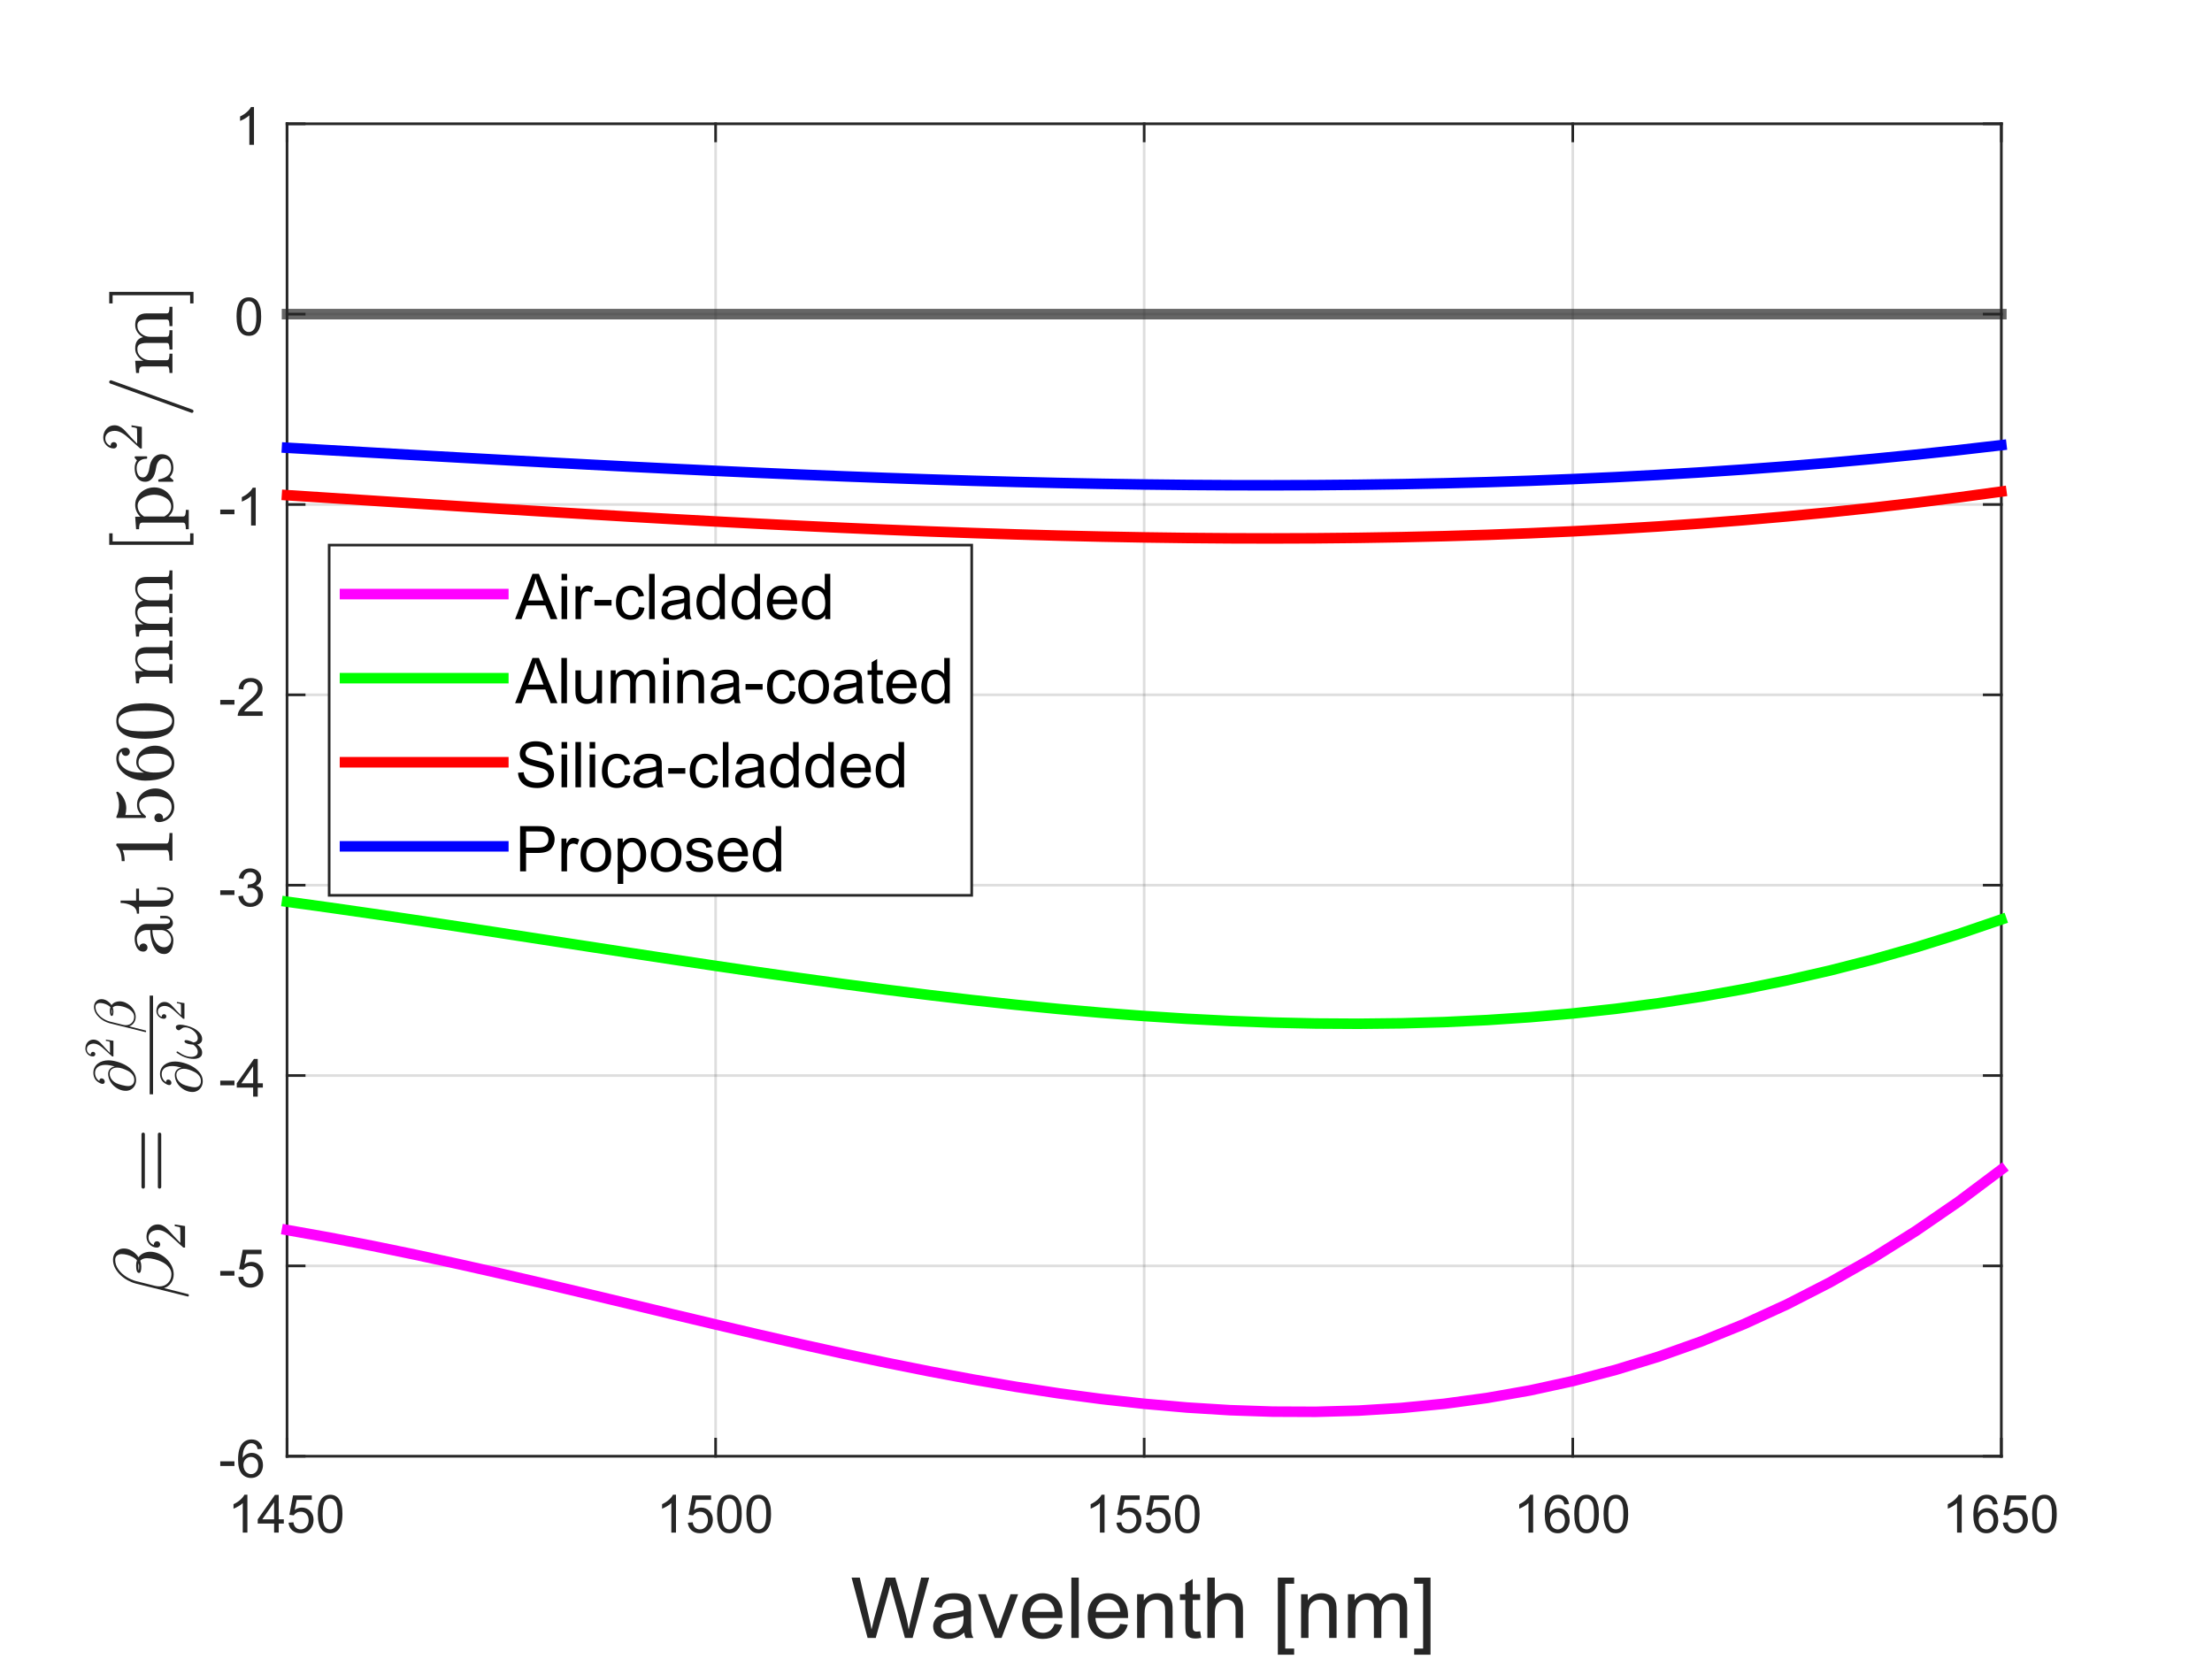 <?xml version="1.0"?>
<!DOCTYPE svg PUBLIC '-//W3C//DTD SVG 1.0//EN'
          'http://www.w3.org/TR/2001/REC-SVG-20010904/DTD/svg10.dtd'>
<svg xmlns:xlink="http://www.w3.org/1999/xlink" style="fill-opacity:1; color-rendering:auto; color-interpolation:auto; text-rendering:auto; stroke:black; stroke-linecap:square; stroke-miterlimit:10; shape-rendering:auto; stroke-opacity:1; fill:black; stroke-dasharray:none; font-weight:normal; stroke-width:1; font-family:'Dialog'; font-style:normal; stroke-linejoin:miter; font-size:12px; stroke-dashoffset:0; image-rendering:auto;" width="840" height="630" xmlns="http://www.w3.org/2000/svg"
><rect width="100%" height="100%" fill="#333333" stroke="none"/><!--Generated by the Batik Graphics2D SVG Generator--><defs id="genericDefs"
  /><g
  ><defs id="defs1"
    ><clipPath clipPathUnits="userSpaceOnUse" id="clipPath1"
      ><path d="M0 0 L840 0 L840 630 L0 630 L0 0 Z"
      /></clipPath
    ></defs
    ><g style="fill:white; stroke:white;"
    ><rect x="0" y="0" width="840" style="clip-path:url(#clipPath1); stroke:none;" height="630"
    /></g
    ><g style="fill:white; text-rendering:optimizeSpeed; color-rendering:optimizeSpeed; image-rendering:optimizeSpeed; shape-rendering:crispEdges; stroke:white; color-interpolation:sRGB;"
    ><rect x="0" width="840" height="630" y="0" style="stroke:none;"
      /><path style="stroke:none;" d="M109 553 L760 553 L760 47 L109 47 Z"
    /></g
    ><g style="stroke-linecap:butt; fill-opacity:0.149; fill:rgb(38,38,38); text-rendering:geometricPrecision; image-rendering:optimizeQuality; color-rendering:optimizeQuality; stroke-linejoin:round; stroke:rgb(38,38,38); color-interpolation:linearRGB; stroke-opacity:0.149;"
    ><line y2="47" style="fill:none;" x1="109" x2="109" y1="553"
      /><line y2="47" style="fill:none;" x1="271.75" x2="271.75" y1="553"
      /><line y2="47" style="fill:none;" x1="434.5" x2="434.5" y1="553"
      /><line y2="47" style="fill:none;" x1="597.25" x2="597.25" y1="553"
      /><line y2="47" style="fill:none;" x1="760" x2="760" y1="553"
      /><line y2="553" style="fill:none;" x1="760" x2="109" y1="553"
      /><line y2="480.714" style="fill:none;" x1="760" x2="109" y1="480.714"
      /><line y2="408.429" style="fill:none;" x1="760" x2="109" y1="408.429"
      /><line y2="336.143" style="fill:none;" x1="760" x2="109" y1="336.143"
      /><line y2="263.857" style="fill:none;" x1="760" x2="109" y1="263.857"
      /><line y2="191.571" style="fill:none;" x1="760" x2="109" y1="191.571"
      /><line y2="119.286" style="fill:none;" x1="760" x2="109" y1="119.286"
      /><line y2="47" style="fill:none;" x1="760" x2="109" y1="47"
      /><line x1="109" x2="760" y1="553" style="stroke-linecap:square; fill-opacity:1; fill:none; stroke-opacity:1;" y2="553"
      /><line x1="109" x2="760" y1="47" style="stroke-linecap:square; fill-opacity:1; fill:none; stroke-opacity:1;" y2="47"
      /><line x1="109" x2="109" y1="553" style="stroke-linecap:square; fill-opacity:1; fill:none; stroke-opacity:1;" y2="546.49"
      /><line x1="271.75" x2="271.75" y1="553" style="stroke-linecap:square; fill-opacity:1; fill:none; stroke-opacity:1;" y2="546.49"
      /><line x1="434.5" x2="434.5" y1="553" style="stroke-linecap:square; fill-opacity:1; fill:none; stroke-opacity:1;" y2="546.49"
      /><line x1="597.25" x2="597.25" y1="553" style="stroke-linecap:square; fill-opacity:1; fill:none; stroke-opacity:1;" y2="546.49"
      /><line x1="760" x2="760" y1="553" style="stroke-linecap:square; fill-opacity:1; fill:none; stroke-opacity:1;" y2="546.49"
      /><line x1="109" x2="109" y1="47" style="stroke-linecap:square; fill-opacity:1; fill:none; stroke-opacity:1;" y2="53.51"
      /><line x1="271.75" x2="271.75" y1="47" style="stroke-linecap:square; fill-opacity:1; fill:none; stroke-opacity:1;" y2="53.51"
      /><line x1="434.5" x2="434.5" y1="47" style="stroke-linecap:square; fill-opacity:1; fill:none; stroke-opacity:1;" y2="53.51"
      /><line x1="597.25" x2="597.25" y1="47" style="stroke-linecap:square; fill-opacity:1; fill:none; stroke-opacity:1;" y2="53.51"
      /><line x1="760" x2="760" y1="47" style="stroke-linecap:square; fill-opacity:1; fill:none; stroke-opacity:1;" y2="53.51"
    /></g
    ><g transform="translate(109,561)" style="font-size:20px; fill:rgb(38,38,38); text-rendering:geometricPrecision; color-rendering:optimizeQuality; image-rendering:optimizeQuality; stroke:rgb(38,38,38); color-interpolation:linearRGB;"
    ><path style="stroke:none;" d="M-15.047 21 L-16.812 21 L-16.812 9.797 Q-17.438 10.406 -18.469 11.008 Q-19.5 11.609 -20.328 11.922 L-20.328 10.219 Q-18.844 9.531 -17.742 8.539 Q-16.641 7.547 -16.188 6.625 L-15.047 6.625 L-15.047 21 ZM-4.908 21 L-4.908 17.578 L-11.127 17.578 L-11.127 15.953 L-4.596 6.688 L-3.158 6.688 L-3.158 15.953 L-1.221 15.953 L-1.221 17.578 L-3.158 17.578 L-3.158 21 L-4.908 21 ZM-4.908 15.953 L-4.908 9.5 L-9.393 15.953 L-4.908 15.953 ZM0.574 17.25 L2.418 17.094 Q2.621 18.438 3.371 19.117 Q4.121 19.797 5.184 19.797 Q6.449 19.797 7.324 18.844 Q8.199 17.891 8.199 16.297 Q8.199 14.797 7.356 13.93 Q6.512 13.062 5.152 13.062 Q4.293 13.062 3.613 13.445 Q2.934 13.828 2.543 14.453 L0.887 14.234 L2.277 6.875 L9.402 6.875 L9.402 8.562 L3.684 8.562 L2.918 12.406 Q4.199 11.5 5.621 11.5 Q7.496 11.5 8.785 12.805 Q10.074 14.109 10.074 16.141 Q10.074 18.094 8.934 19.5 Q7.559 21.25 5.184 21.25 Q3.231 21.25 1.988 20.156 Q0.746 19.062 0.574 17.25 ZM11.697 13.938 Q11.697 11.406 12.221 9.852 Q12.744 8.297 13.775 7.461 Q14.807 6.625 16.369 6.625 Q17.525 6.625 18.393 7.086 Q19.26 7.547 19.822 8.422 Q20.385 9.297 20.713 10.555 Q21.041 11.812 21.041 13.938 Q21.041 16.453 20.518 18 Q19.994 19.547 18.971 20.398 Q17.947 21.25 16.369 21.25 Q14.291 21.25 13.119 19.766 Q11.697 17.969 11.697 13.938 ZM13.51 13.938 Q13.51 17.469 14.33 18.633 Q15.15 19.797 16.369 19.797 Q17.572 19.797 18.4 18.625 Q19.229 17.453 19.229 13.938 Q19.229 10.406 18.4 9.242 Q17.572 8.078 16.354 8.078 Q15.135 8.078 14.416 9.109 Q13.51 10.406 13.51 13.938 Z"
    /></g
    ><g transform="translate(271.75,561)" style="font-size:20px; fill:rgb(38,38,38); text-rendering:geometricPrecision; color-rendering:optimizeQuality; image-rendering:optimizeQuality; stroke:rgb(38,38,38); color-interpolation:linearRGB;"
    ><path style="stroke:none;" d="M-15.047 21 L-16.812 21 L-16.812 9.797 Q-17.438 10.406 -18.469 11.008 Q-19.5 11.609 -20.328 11.922 L-20.328 10.219 Q-18.844 9.531 -17.742 8.539 Q-16.641 7.547 -16.188 6.625 L-15.047 6.625 L-15.047 21 ZM-10.549 17.25 L-8.705 17.094 Q-8.502 18.438 -7.752 19.117 Q-7.002 19.797 -5.939 19.797 Q-4.674 19.797 -3.799 18.844 Q-2.924 17.891 -2.924 16.297 Q-2.924 14.797 -3.768 13.93 Q-4.611 13.062 -5.971 13.062 Q-6.83 13.062 -7.51 13.445 Q-8.19 13.828 -8.58 14.453 L-10.236 14.234 L-8.846 6.875 L-1.721 6.875 L-1.721 8.562 L-7.439 8.562 L-8.205 12.406 Q-6.924 11.5 -5.502 11.5 Q-3.627 11.5 -2.338 12.805 Q-1.049 14.109 -1.049 16.141 Q-1.049 18.094 -2.189 19.5 Q-3.564 21.25 -5.939 21.25 Q-7.893 21.25 -9.135 20.156 Q-10.377 19.062 -10.549 17.25 ZM0.574 13.938 Q0.574 11.406 1.098 9.852 Q1.621 8.297 2.652 7.461 Q3.684 6.625 5.246 6.625 Q6.402 6.625 7.269 7.086 Q8.137 7.547 8.699 8.422 Q9.262 9.297 9.59 10.555 Q9.918 11.812 9.918 13.938 Q9.918 16.453 9.395 18 Q8.871 19.547 7.848 20.398 Q6.824 21.25 5.246 21.25 Q3.168 21.25 1.996 19.766 Q0.574 17.969 0.574 13.938 ZM2.387 13.938 Q2.387 17.469 3.207 18.633 Q4.027 19.797 5.246 19.797 Q6.449 19.797 7.277 18.625 Q8.105 17.453 8.105 13.938 Q8.105 10.406 7.277 9.242 Q6.449 8.078 5.231 8.078 Q4.012 8.078 3.293 9.109 Q2.387 10.406 2.387 13.938 ZM11.697 13.938 Q11.697 11.406 12.221 9.852 Q12.744 8.297 13.775 7.461 Q14.807 6.625 16.369 6.625 Q17.525 6.625 18.393 7.086 Q19.26 7.547 19.822 8.422 Q20.385 9.297 20.713 10.555 Q21.041 11.812 21.041 13.938 Q21.041 16.453 20.518 18 Q19.994 19.547 18.971 20.398 Q17.947 21.25 16.369 21.25 Q14.291 21.25 13.119 19.766 Q11.697 17.969 11.697 13.938 ZM13.51 13.938 Q13.51 17.469 14.33 18.633 Q15.15 19.797 16.369 19.797 Q17.572 19.797 18.4 18.625 Q19.229 17.453 19.229 13.938 Q19.229 10.406 18.4 9.242 Q17.572 8.078 16.354 8.078 Q15.135 8.078 14.416 9.109 Q13.51 10.406 13.51 13.938 Z"
    /></g
    ><g transform="translate(434.5,561)" style="font-size:20px; fill:rgb(38,38,38); text-rendering:geometricPrecision; color-rendering:optimizeQuality; image-rendering:optimizeQuality; stroke:rgb(38,38,38); color-interpolation:linearRGB;"
    ><path style="stroke:none;" d="M-15.047 21 L-16.812 21 L-16.812 9.797 Q-17.438 10.406 -18.469 11.008 Q-19.5 11.609 -20.328 11.922 L-20.328 10.219 Q-18.844 9.531 -17.742 8.539 Q-16.641 7.547 -16.188 6.625 L-15.047 6.625 L-15.047 21 ZM-10.549 17.25 L-8.705 17.094 Q-8.502 18.438 -7.752 19.117 Q-7.002 19.797 -5.939 19.797 Q-4.674 19.797 -3.799 18.844 Q-2.924 17.891 -2.924 16.297 Q-2.924 14.797 -3.768 13.93 Q-4.611 13.062 -5.971 13.062 Q-6.83 13.062 -7.51 13.445 Q-8.19 13.828 -8.58 14.453 L-10.236 14.234 L-8.846 6.875 L-1.721 6.875 L-1.721 8.562 L-7.439 8.562 L-8.205 12.406 Q-6.924 11.5 -5.502 11.5 Q-3.627 11.5 -2.338 12.805 Q-1.049 14.109 -1.049 16.141 Q-1.049 18.094 -2.189 19.5 Q-3.564 21.25 -5.939 21.25 Q-7.893 21.25 -9.135 20.156 Q-10.377 19.062 -10.549 17.25 ZM0.574 17.25 L2.418 17.094 Q2.621 18.438 3.371 19.117 Q4.121 19.797 5.184 19.797 Q6.449 19.797 7.324 18.844 Q8.199 17.891 8.199 16.297 Q8.199 14.797 7.356 13.93 Q6.512 13.062 5.152 13.062 Q4.293 13.062 3.613 13.445 Q2.934 13.828 2.543 14.453 L0.887 14.234 L2.277 6.875 L9.402 6.875 L9.402 8.562 L3.684 8.562 L2.918 12.406 Q4.199 11.5 5.621 11.5 Q7.496 11.5 8.785 12.805 Q10.074 14.109 10.074 16.141 Q10.074 18.094 8.934 19.5 Q7.559 21.25 5.184 21.25 Q3.231 21.25 1.988 20.156 Q0.746 19.062 0.574 17.25 ZM11.697 13.938 Q11.697 11.406 12.221 9.852 Q12.744 8.297 13.775 7.461 Q14.807 6.625 16.369 6.625 Q17.525 6.625 18.393 7.086 Q19.26 7.547 19.822 8.422 Q20.385 9.297 20.713 10.555 Q21.041 11.812 21.041 13.938 Q21.041 16.453 20.518 18 Q19.994 19.547 18.971 20.398 Q17.947 21.25 16.369 21.25 Q14.291 21.25 13.119 19.766 Q11.697 17.969 11.697 13.938 ZM13.51 13.938 Q13.51 17.469 14.33 18.633 Q15.15 19.797 16.369 19.797 Q17.572 19.797 18.4 18.625 Q19.229 17.453 19.229 13.938 Q19.229 10.406 18.4 9.242 Q17.572 8.078 16.354 8.078 Q15.135 8.078 14.416 9.109 Q13.51 10.406 13.51 13.938 Z"
    /></g
    ><g transform="translate(597.25,561)" style="font-size:20px; fill:rgb(38,38,38); text-rendering:geometricPrecision; color-rendering:optimizeQuality; image-rendering:optimizeQuality; stroke:rgb(38,38,38); color-interpolation:linearRGB;"
    ><path style="stroke:none;" d="M-15.047 21 L-16.812 21 L-16.812 9.797 Q-17.438 10.406 -18.469 11.008 Q-19.5 11.609 -20.328 11.922 L-20.328 10.219 Q-18.844 9.531 -17.742 8.539 Q-16.641 7.547 -16.188 6.625 L-15.047 6.625 L-15.047 21 ZM-1.424 10.188 L-3.174 10.328 Q-3.408 9.297 -3.83 8.828 Q-4.549 8.062 -5.596 8.062 Q-6.439 8.062 -7.064 8.531 Q-7.893 9.141 -8.377 10.305 Q-8.861 11.469 -8.877 13.609 Q-8.236 12.656 -7.322 12.188 Q-6.408 11.719 -5.393 11.719 Q-3.643 11.719 -2.408 13.008 Q-1.174 14.297 -1.174 16.344 Q-1.174 17.703 -1.752 18.859 Q-2.33 20.016 -3.346 20.633 Q-4.361 21.25 -5.658 21.25 Q-7.846 21.25 -9.236 19.633 Q-10.627 18.016 -10.627 14.297 Q-10.627 10.156 -9.096 8.266 Q-7.752 6.625 -5.486 6.625 Q-3.799 6.625 -2.721 7.57 Q-1.643 8.516 -1.424 10.188 ZM-8.596 16.359 Q-8.596 17.266 -8.213 18.094 Q-7.83 18.922 -7.135 19.359 Q-6.439 19.797 -5.689 19.797 Q-4.564 19.797 -3.768 18.898 Q-2.971 18 -2.971 16.453 Q-2.971 14.969 -3.76 14.117 Q-4.549 13.266 -5.752 13.266 Q-6.939 13.266 -7.768 14.117 Q-8.596 14.969 -8.596 16.359 ZM0.574 13.938 Q0.574 11.406 1.098 9.852 Q1.621 8.297 2.652 7.461 Q3.684 6.625 5.246 6.625 Q6.402 6.625 7.269 7.086 Q8.137 7.547 8.699 8.422 Q9.262 9.297 9.59 10.555 Q9.918 11.812 9.918 13.938 Q9.918 16.453 9.395 18 Q8.871 19.547 7.848 20.398 Q6.824 21.25 5.246 21.25 Q3.168 21.25 1.996 19.766 Q0.574 17.969 0.574 13.938 ZM2.387 13.938 Q2.387 17.469 3.207 18.633 Q4.027 19.797 5.246 19.797 Q6.449 19.797 7.277 18.625 Q8.105 17.453 8.105 13.938 Q8.105 10.406 7.277 9.242 Q6.449 8.078 5.231 8.078 Q4.012 8.078 3.293 9.109 Q2.387 10.406 2.387 13.938 ZM11.697 13.938 Q11.697 11.406 12.221 9.852 Q12.744 8.297 13.775 7.461 Q14.807 6.625 16.369 6.625 Q17.525 6.625 18.393 7.086 Q19.26 7.547 19.822 8.422 Q20.385 9.297 20.713 10.555 Q21.041 11.812 21.041 13.938 Q21.041 16.453 20.518 18 Q19.994 19.547 18.971 20.398 Q17.947 21.25 16.369 21.25 Q14.291 21.25 13.119 19.766 Q11.697 17.969 11.697 13.938 ZM13.51 13.938 Q13.51 17.469 14.33 18.633 Q15.15 19.797 16.369 19.797 Q17.572 19.797 18.4 18.625 Q19.229 17.453 19.229 13.938 Q19.229 10.406 18.4 9.242 Q17.572 8.078 16.354 8.078 Q15.135 8.078 14.416 9.109 Q13.51 10.406 13.51 13.938 Z"
    /></g
    ><g transform="translate(760,561)" style="font-size:20px; fill:rgb(38,38,38); text-rendering:geometricPrecision; color-rendering:optimizeQuality; image-rendering:optimizeQuality; stroke:rgb(38,38,38); color-interpolation:linearRGB;"
    ><path style="stroke:none;" d="M-15.047 21 L-16.812 21 L-16.812 9.797 Q-17.438 10.406 -18.469 11.008 Q-19.5 11.609 -20.328 11.922 L-20.328 10.219 Q-18.844 9.531 -17.742 8.539 Q-16.641 7.547 -16.188 6.625 L-15.047 6.625 L-15.047 21 ZM-1.424 10.188 L-3.174 10.328 Q-3.408 9.297 -3.83 8.828 Q-4.549 8.062 -5.596 8.062 Q-6.439 8.062 -7.064 8.531 Q-7.893 9.141 -8.377 10.305 Q-8.861 11.469 -8.877 13.609 Q-8.236 12.656 -7.322 12.188 Q-6.408 11.719 -5.393 11.719 Q-3.643 11.719 -2.408 13.008 Q-1.174 14.297 -1.174 16.344 Q-1.174 17.703 -1.752 18.859 Q-2.33 20.016 -3.346 20.633 Q-4.361 21.25 -5.658 21.25 Q-7.846 21.25 -9.236 19.633 Q-10.627 18.016 -10.627 14.297 Q-10.627 10.156 -9.096 8.266 Q-7.752 6.625 -5.486 6.625 Q-3.799 6.625 -2.721 7.57 Q-1.643 8.516 -1.424 10.188 ZM-8.596 16.359 Q-8.596 17.266 -8.213 18.094 Q-7.83 18.922 -7.135 19.359 Q-6.439 19.797 -5.689 19.797 Q-4.564 19.797 -3.768 18.898 Q-2.971 18 -2.971 16.453 Q-2.971 14.969 -3.76 14.117 Q-4.549 13.266 -5.752 13.266 Q-6.939 13.266 -7.768 14.117 Q-8.596 14.969 -8.596 16.359 ZM0.574 17.25 L2.418 17.094 Q2.621 18.438 3.371 19.117 Q4.121 19.797 5.184 19.797 Q6.449 19.797 7.324 18.844 Q8.199 17.891 8.199 16.297 Q8.199 14.797 7.356 13.93 Q6.512 13.062 5.152 13.062 Q4.293 13.062 3.613 13.445 Q2.934 13.828 2.543 14.453 L0.887 14.234 L2.277 6.875 L9.402 6.875 L9.402 8.562 L3.684 8.562 L2.918 12.406 Q4.199 11.5 5.621 11.5 Q7.496 11.5 8.785 12.805 Q10.074 14.109 10.074 16.141 Q10.074 18.094 8.934 19.5 Q7.559 21.25 5.184 21.25 Q3.231 21.25 1.988 20.156 Q0.746 19.062 0.574 17.25 ZM11.697 13.938 Q11.697 11.406 12.221 9.852 Q12.744 8.297 13.775 7.461 Q14.807 6.625 16.369 6.625 Q17.525 6.625 18.393 7.086 Q19.26 7.547 19.822 8.422 Q20.385 9.297 20.713 10.555 Q21.041 11.812 21.041 13.938 Q21.041 16.453 20.518 18 Q19.994 19.547 18.971 20.398 Q17.947 21.25 16.369 21.25 Q14.291 21.25 13.119 19.766 Q11.697 17.969 11.697 13.938 ZM13.51 13.938 Q13.51 17.469 14.33 18.633 Q15.15 19.797 16.369 19.797 Q17.572 19.797 18.4 18.625 Q19.229 17.453 19.229 13.938 Q19.229 10.406 18.4 9.242 Q17.572 8.078 16.354 8.078 Q15.135 8.078 14.416 9.109 Q13.51 10.406 13.51 13.938 Z"
    /></g
    ><g transform="translate(434.5,589)" style="font-size:32px; fill:rgb(38,38,38); text-rendering:geometricPrecision; color-rendering:optimizeQuality; image-rendering:optimizeQuality; stroke:rgb(38,38,38); color-interpolation:linearRGB;"
    ><path style="stroke:none;" d="M-105.031 33 L-111.109 10.094 L-108 10.094 L-104.516 25.109 Q-103.953 27.469 -103.547 29.797 Q-102.672 26.125 -102.516 25.562 L-98.156 10.094 L-94.5 10.094 L-91.219 21.688 Q-89.984 26 -89.438 29.797 Q-89 27.625 -88.297 24.812 L-84.703 10.094 L-81.656 10.094 L-87.938 33 L-90.859 33 L-95.688 15.547 Q-96.297 13.359 -96.406 12.859 Q-96.766 14.438 -97.078 15.547 L-101.938 33 L-105.031 33 ZM-68.359 30.953 Q-69.922 32.281 -71.367 32.828 Q-72.812 33.375 -74.469 33.375 Q-77.203 33.375 -78.672 32.039 Q-80.141 30.703 -80.141 28.625 Q-80.141 27.406 -79.586 26.398 Q-79.031 25.391 -78.133 24.781 Q-77.234 24.172 -76.109 23.859 Q-75.281 23.641 -73.609 23.438 Q-70.203 23.031 -68.594 22.469 Q-68.578 21.891 -68.578 21.734 Q-68.578 20.016 -69.375 19.312 Q-70.453 18.359 -72.578 18.359 Q-74.562 18.359 -75.508 19.055 Q-76.453 19.75 -76.906 21.516 L-79.656 21.141 Q-79.281 19.375 -78.422 18.289 Q-77.562 17.203 -75.938 16.617 Q-74.312 16.031 -72.172 16.031 Q-70.047 16.031 -68.719 16.531 Q-67.391 17.031 -66.766 17.789 Q-66.141 18.547 -65.891 19.703 Q-65.75 20.422 -65.75 22.297 L-65.75 26.047 Q-65.75 29.969 -65.57 31.008 Q-65.391 32.047 -64.859 33 L-67.797 33 Q-68.234 32.125 -68.359 30.953 ZM-68.594 24.672 Q-70.125 25.297 -73.188 25.734 Q-74.922 25.984 -75.641 26.297 Q-76.359 26.609 -76.75 27.211 Q-77.141 27.812 -77.141 28.547 Q-77.141 29.672 -76.289 30.422 Q-75.438 31.172 -73.797 31.172 Q-72.172 31.172 -70.906 30.461 Q-69.641 29.75 -69.047 28.516 Q-68.594 27.562 -68.594 25.703 L-68.594 24.672 ZM-56.781 33 L-63.094 16.406 L-60.125 16.406 L-56.562 26.344 Q-55.984 27.953 -55.5 29.688 Q-55.125 28.375 -54.453 26.531 L-50.766 16.406 L-47.875 16.406 L-54.156 33 L-56.781 33 ZM-34.031 27.656 L-31.125 28.016 Q-31.812 30.562 -33.672 31.969 Q-35.531 33.375 -38.422 33.375 Q-42.062 33.375 -44.195 31.133 Q-46.328 28.891 -46.328 24.844 Q-46.328 20.656 -44.172 18.344 Q-42.016 16.031 -38.578 16.031 Q-35.25 16.031 -33.141 18.297 Q-31.031 20.562 -31.031 24.672 Q-31.031 24.922 -31.047 25.422 L-43.422 25.422 Q-43.266 28.156 -41.875 29.609 Q-40.484 31.062 -38.406 31.062 Q-36.859 31.062 -35.766 30.25 Q-34.672 29.438 -34.031 27.656 ZM-43.266 23.109 L-34 23.109 Q-34.188 21.016 -35.062 19.969 Q-36.406 18.344 -38.547 18.344 Q-40.484 18.344 -41.805 19.641 Q-43.125 20.938 -43.266 23.109 ZM-27.656 33 L-27.656 10.094 L-24.844 10.094 L-24.844 33 L-27.656 33 ZM-9.125 27.656 L-6.219 28.016 Q-6.906 30.562 -8.766 31.969 Q-10.625 33.375 -13.516 33.375 Q-17.156 33.375 -19.289 31.133 Q-21.422 28.891 -21.422 24.844 Q-21.422 20.656 -19.266 18.344 Q-17.109 16.031 -13.672 16.031 Q-10.344 16.031 -8.234 18.297 Q-6.125 20.562 -6.125 24.672 Q-6.125 24.922 -6.141 25.422 L-18.516 25.422 Q-18.359 28.156 -16.969 29.609 Q-15.578 31.062 -13.5 31.062 Q-11.953 31.062 -10.859 30.25 Q-9.766 29.438 -9.125 27.656 ZM-18.359 23.109 L-9.094 23.109 Q-9.281 21.016 -10.156 19.969 Q-11.5 18.344 -13.641 18.344 Q-15.578 18.344 -16.898 19.641 Q-18.219 20.938 -18.359 23.109 ZM-2.688 33 L-2.688 16.406 L-0.156 16.406 L-0.156 18.766 Q1.672 16.031 5.125 16.031 Q6.625 16.031 7.883 16.57 Q9.141 17.109 9.766 17.984 Q10.391 18.859 10.641 20.062 Q10.797 20.844 10.797 22.797 L10.797 33 L7.984 33 L7.984 22.906 Q7.984 21.188 7.656 20.336 Q7.328 19.484 6.492 18.977 Q5.656 18.469 4.531 18.469 Q2.734 18.469 1.43 19.609 Q0.125 20.75 0.125 23.938 L0.125 33 L-2.688 33 ZM21.25 30.484 L21.656 32.969 Q20.469 33.219 19.531 33.219 Q18 33.219 17.156 32.734 Q16.312 32.25 15.969 31.461 Q15.625 30.672 15.625 28.141 L15.625 18.594 L13.562 18.594 L13.562 16.406 L15.625 16.406 L15.625 12.297 L18.422 10.609 L18.422 16.406 L21.25 16.406 L21.25 18.594 L18.422 18.594 L18.422 28.297 Q18.422 29.5 18.57 29.844 Q18.719 30.188 19.055 30.391 Q19.391 30.594 20.016 30.594 Q20.484 30.594 21.25 30.484 ZM24 33 L24 10.094 L26.812 10.094 L26.812 18.312 Q28.781 16.031 31.781 16.031 Q33.625 16.031 34.984 16.758 Q36.344 17.484 36.93 18.766 Q37.516 20.047 37.516 22.484 L37.516 33 L34.703 33 L34.703 22.484 Q34.703 20.375 33.789 19.414 Q32.875 18.453 31.203 18.453 Q29.953 18.453 28.852 19.102 Q27.75 19.75 27.281 20.859 Q26.812 21.969 26.812 23.922 L26.812 33 L24 33 ZM50.75 39.359 L50.75 10.094 L56.953 10.094 L56.953 12.422 L53.562 12.422 L53.562 37.031 L56.953 37.031 L56.953 39.359 L50.75 39.359 ZM59.578 33 L59.578 16.406 L62.109 16.406 L62.109 18.766 Q63.938 16.031 67.391 16.031 Q68.891 16.031 70.148 16.57 Q71.406 17.109 72.031 17.984 Q72.656 18.859 72.906 20.062 Q73.062 20.844 73.062 22.797 L73.062 33 L70.25 33 L70.25 22.906 Q70.25 21.188 69.922 20.336 Q69.594 19.484 68.758 18.977 Q67.922 18.469 66.797 18.469 Q65 18.469 63.695 19.609 Q62.391 20.75 62.391 23.938 L62.391 33 L59.578 33 ZM77.375 33 L77.375 16.406 L79.891 16.406 L79.891 18.734 Q80.672 17.516 81.969 16.773 Q83.266 16.031 84.922 16.031 Q86.766 16.031 87.945 16.797 Q89.125 17.562 89.609 18.938 Q91.578 16.031 94.734 16.031 Q97.203 16.031 98.531 17.398 Q99.859 18.766 99.859 21.609 L99.859 33 L97.062 33 L97.062 22.547 Q97.062 20.859 96.789 20.117 Q96.516 19.375 95.797 18.922 Q95.078 18.469 94.109 18.469 Q92.359 18.469 91.203 19.633 Q90.047 20.797 90.047 23.359 L90.047 33 L87.234 33 L87.234 22.219 Q87.234 20.344 86.547 19.406 Q85.859 18.469 84.297 18.469 Q83.109 18.469 82.102 19.094 Q81.094 19.719 80.641 20.922 Q80.188 22.125 80.188 24.391 L80.188 33 L77.375 33 ZM108.734 39.359 L102.531 39.359 L102.531 37.031 L105.922 37.031 L105.922 12.422 L102.531 12.422 L102.531 10.094 L108.734 10.094 L108.734 39.359 Z"
    /></g
    ><g style="fill:rgb(38,38,38); text-rendering:geometricPrecision; color-rendering:optimizeQuality; image-rendering:optimizeQuality; stroke-linejoin:round; stroke:rgb(38,38,38); color-interpolation:linearRGB;"
    ><line y2="47" style="fill:none;" x1="109" x2="109" y1="553"
      /><line y2="47" style="fill:none;" x1="760" x2="760" y1="553"
      /><line y2="553" style="fill:none;" x1="109" x2="115.51" y1="553"
      /><line y2="480.714" style="fill:none;" x1="109" x2="115.51" y1="480.714"
      /><line y2="408.429" style="fill:none;" x1="109" x2="115.51" y1="408.429"
      /><line y2="336.143" style="fill:none;" x1="109" x2="115.51" y1="336.143"
      /><line y2="263.857" style="fill:none;" x1="109" x2="115.51" y1="263.857"
      /><line y2="191.571" style="fill:none;" x1="109" x2="115.51" y1="191.571"
      /><line y2="119.286" style="fill:none;" x1="109" x2="115.51" y1="119.286"
      /><line y2="47" style="fill:none;" x1="109" x2="115.51" y1="47"
      /><line y2="553" style="fill:none;" x1="760" x2="753.49" y1="553"
      /><line y2="480.714" style="fill:none;" x1="760" x2="753.49" y1="480.714"
      /><line y2="408.429" style="fill:none;" x1="760" x2="753.49" y1="408.429"
      /><line y2="336.143" style="fill:none;" x1="760" x2="753.49" y1="336.143"
      /><line y2="263.857" style="fill:none;" x1="760" x2="753.49" y1="263.857"
      /><line y2="191.571" style="fill:none;" x1="760" x2="753.49" y1="191.571"
      /><line y2="119.286" style="fill:none;" x1="760" x2="753.49" y1="119.286"
      /><line y2="47" style="fill:none;" x1="760" x2="753.49" y1="47"
    /></g
    ><g transform="translate(101,553)" style="font-size:20px; fill:rgb(38,38,38); text-rendering:geometricPrecision; color-rendering:optimizeQuality; image-rendering:optimizeQuality; stroke:rgb(38,38,38); color-interpolation:linearRGB;"
    ><path style="stroke:none;" d="M-17.359 3.703 L-17.359 1.938 L-11.969 1.938 L-11.969 3.703 L-17.359 3.703 ZM-1.387 -2.812 L-3.137 -2.672 Q-3.371 -3.703 -3.793 -4.172 Q-4.512 -4.938 -5.559 -4.938 Q-6.402 -4.938 -7.027 -4.469 Q-7.856 -3.859 -8.34 -2.695 Q-8.824 -1.531 -8.84 0.609 Q-8.199 -0.344 -7.285 -0.812 Q-6.371 -1.281 -5.356 -1.281 Q-3.606 -1.281 -2.371 0.008 Q-1.137 1.297 -1.137 3.344 Q-1.137 4.703 -1.715 5.859 Q-2.293 7.016 -3.309 7.633 Q-4.324 8.25 -5.621 8.25 Q-7.809 8.25 -9.199 6.633 Q-10.59 5.016 -10.59 1.297 Q-10.59 -2.844 -9.059 -4.734 Q-7.715 -6.375 -5.449 -6.375 Q-3.762 -6.375 -2.684 -5.43 Q-1.605 -4.484 -1.387 -2.812 ZM-8.559 3.359 Q-8.559 4.266 -8.176 5.094 Q-7.793 5.922 -7.098 6.359 Q-6.402 6.797 -5.652 6.797 Q-4.527 6.797 -3.731 5.898 Q-2.934 5 -2.934 3.453 Q-2.934 1.969 -3.723 1.117 Q-4.512 0.266 -5.715 0.266 Q-6.902 0.266 -7.731 1.117 Q-8.559 1.969 -8.559 3.359 Z"
    /></g
    ><g transform="translate(101,480.714)" style="font-size:20px; fill:rgb(38,38,38); text-rendering:geometricPrecision; color-rendering:optimizeQuality; image-rendering:optimizeQuality; stroke:rgb(38,38,38); color-interpolation:linearRGB;"
    ><path style="stroke:none;" d="M-17.359 3.703 L-17.359 1.938 L-11.969 1.938 L-11.969 3.703 L-17.359 3.703 ZM-10.512 4.25 L-8.668 4.094 Q-8.465 5.438 -7.715 6.117 Q-6.965 6.797 -5.902 6.797 Q-4.637 6.797 -3.762 5.844 Q-2.887 4.891 -2.887 3.297 Q-2.887 1.797 -3.731 0.93 Q-4.574 0.062 -5.934 0.062 Q-6.793 0.062 -7.473 0.445 Q-8.152 0.828 -8.543 1.453 L-10.199 1.234 L-8.809 -6.125 L-1.684 -6.125 L-1.684 -4.438 L-7.402 -4.438 L-8.168 -0.594 Q-6.887 -1.5 -5.465 -1.5 Q-3.59 -1.5 -2.301 -0.195 Q-1.012 1.109 -1.012 3.141 Q-1.012 5.094 -2.152 6.5 Q-3.527 8.25 -5.902 8.25 Q-7.856 8.25 -9.098 7.156 Q-10.34 6.062 -10.512 4.25 Z"
    /></g
    ><g transform="translate(101,408.429)" style="font-size:20px; fill:rgb(38,38,38); text-rendering:geometricPrecision; color-rendering:optimizeQuality; image-rendering:optimizeQuality; stroke:rgb(38,38,38); color-interpolation:linearRGB;"
    ><path style="stroke:none;" d="M-17.359 3.703 L-17.359 1.938 L-11.969 1.938 L-11.969 3.703 L-17.359 3.703 ZM-4.871 8 L-4.871 4.578 L-11.09 4.578 L-11.09 2.953 L-4.559 -6.312 L-3.121 -6.312 L-3.121 2.953 L-1.184 2.953 L-1.184 4.578 L-3.121 4.578 L-3.121 8 L-4.871 8 ZM-4.871 2.953 L-4.871 -3.5 L-9.355 2.953 L-4.871 2.953 Z"
    /></g
    ><g transform="translate(101,336.143)" style="font-size:20px; fill:rgb(38,38,38); text-rendering:geometricPrecision; color-rendering:optimizeQuality; image-rendering:optimizeQuality; stroke:rgb(38,38,38); color-interpolation:linearRGB;"
    ><path style="stroke:none;" d="M-17.359 3.703 L-17.359 1.938 L-11.969 1.938 L-11.969 3.703 L-17.359 3.703 ZM-10.496 4.219 L-8.746 3.984 Q-8.434 5.484 -7.707 6.141 Q-6.981 6.797 -5.934 6.797 Q-4.699 6.797 -3.848 5.938 Q-2.996 5.078 -2.996 3.812 Q-2.996 2.594 -3.785 1.812 Q-4.574 1.031 -5.793 1.031 Q-6.293 1.031 -7.027 1.219 L-6.84 -0.328 Q-6.668 -0.297 -6.559 -0.297 Q-5.434 -0.297 -4.535 -0.883 Q-3.637 -1.469 -3.637 -2.688 Q-3.637 -3.656 -4.293 -4.297 Q-4.949 -4.938 -5.981 -4.938 Q-6.996 -4.938 -7.684 -4.289 Q-8.371 -3.641 -8.559 -2.359 L-10.324 -2.672 Q-9.996 -4.438 -8.855 -5.406 Q-7.715 -6.375 -6.012 -6.375 Q-4.84 -6.375 -3.856 -5.875 Q-2.871 -5.375 -2.348 -4.5 Q-1.824 -3.625 -1.824 -2.656 Q-1.824 -1.734 -2.324 -0.969 Q-2.824 -0.203 -3.793 0.25 Q-2.527 0.531 -1.824 1.461 Q-1.121 2.391 -1.121 3.766 Q-1.121 5.641 -2.488 6.945 Q-3.856 8.25 -5.949 8.25 Q-7.84 8.25 -9.082 7.125 Q-10.324 6 -10.496 4.219 Z"
    /></g
    ><g transform="translate(101,263.857)" style="font-size:20px; fill:rgb(38,38,38); text-rendering:geometricPrecision; color-rendering:optimizeQuality; image-rendering:optimizeQuality; stroke:rgb(38,38,38); color-interpolation:linearRGB;"
    ><path style="stroke:none;" d="M-17.359 3.703 L-17.359 1.938 L-11.969 1.938 L-11.969 3.703 L-17.359 3.703 ZM-1.277 6.312 L-1.277 8 L-10.73 8 Q-10.746 7.359 -10.527 6.781 Q-10.168 5.812 -9.371 4.875 Q-8.574 3.938 -7.074 2.703 Q-4.731 0.797 -3.91 -0.32 Q-3.09 -1.438 -3.09 -2.438 Q-3.09 -3.484 -3.84 -4.203 Q-4.59 -4.922 -5.793 -4.922 Q-7.059 -4.922 -7.824 -4.156 Q-8.59 -3.391 -8.59 -2.047 L-10.402 -2.234 Q-10.215 -4.25 -9.004 -5.312 Q-7.793 -6.375 -5.746 -6.375 Q-3.699 -6.375 -2.496 -5.234 Q-1.293 -4.094 -1.293 -2.406 Q-1.293 -1.547 -1.645 -0.711 Q-1.996 0.125 -2.809 1.039 Q-3.621 1.953 -5.512 3.562 Q-7.106 4.891 -7.551 5.359 Q-7.996 5.828 -8.293 6.312 L-1.277 6.312 Z"
    /></g
    ><g transform="translate(101,191.571)" style="font-size:20px; fill:rgb(38,38,38); text-rendering:geometricPrecision; color-rendering:optimizeQuality; image-rendering:optimizeQuality; stroke:rgb(38,38,38); color-interpolation:linearRGB;"
    ><path style="stroke:none;" d="M-17.359 3.703 L-17.359 1.938 L-11.969 1.938 L-11.969 3.703 L-17.359 3.703 ZM-3.887 8 L-5.652 8 L-5.652 -3.203 Q-6.277 -2.594 -7.309 -1.992 Q-8.34 -1.391 -9.168 -1.078 L-9.168 -2.781 Q-7.684 -3.469 -6.582 -4.461 Q-5.481 -5.453 -5.027 -6.375 L-3.887 -6.375 L-3.887 8 Z"
    /></g
    ><g transform="translate(101,119.286)" style="font-size:20px; fill:rgb(38,38,38); text-rendering:geometricPrecision; color-rendering:optimizeQuality; image-rendering:optimizeQuality; stroke:rgb(38,38,38); color-interpolation:linearRGB;"
    ><path style="stroke:none;" d="M-11.172 0.938 Q-11.172 -1.594 -10.648 -3.148 Q-10.125 -4.703 -9.094 -5.539 Q-8.062 -6.375 -6.5 -6.375 Q-5.344 -6.375 -4.477 -5.914 Q-3.609 -5.453 -3.047 -4.578 Q-2.484 -3.703 -2.156 -2.445 Q-1.828 -1.188 -1.828 0.938 Q-1.828 3.453 -2.352 5 Q-2.875 6.547 -3.898 7.398 Q-4.922 8.25 -6.5 8.25 Q-8.578 8.25 -9.75 6.766 Q-11.172 4.969 -11.172 0.938 ZM-9.359 0.938 Q-9.359 4.469 -8.539 5.633 Q-7.719 6.797 -6.5 6.797 Q-5.297 6.797 -4.469 5.625 Q-3.641 4.453 -3.641 0.938 Q-3.641 -2.594 -4.469 -3.758 Q-5.297 -4.922 -6.516 -4.922 Q-7.734 -4.922 -8.453 -3.891 Q-9.359 -2.594 -9.359 0.938 Z"
    /></g
    ><g transform="translate(101,47)" style="font-size:20px; fill:rgb(38,38,38); text-rendering:geometricPrecision; color-rendering:optimizeQuality; image-rendering:optimizeQuality; stroke:rgb(38,38,38); color-interpolation:linearRGB;"
    ><path style="stroke:none;" d="M-4.547 8 L-6.312 8 L-6.312 -3.203 Q-6.938 -2.594 -7.969 -1.992 Q-9 -1.391 -9.828 -1.078 L-9.828 -2.781 Q-8.344 -3.469 -7.242 -4.461 Q-6.141 -5.453 -5.688 -6.375 L-4.547 -6.375 L-4.547 8 Z"
    /></g
    ><g transform="translate(77,300) rotate(-90)" style="font-size:32px; fill:rgb(38,38,38); text-rendering:geometricPrecision; image-rendering:optimizeQuality; color-rendering:optimizeQuality; font-family:'mwb_cmmi10'; stroke:rgb(38,38,38); color-interpolation:linearRGB;"
    ><path style="stroke:none;" d="M-192.105 -5.317 Q-192.199 -5.317 -192.277 -5.426 Q-192.355 -5.536 -192.355 -5.63 L-187.434 -25.411 Q-187.012 -27.005 -186.199 -28.505 Q-185.387 -30.005 -184.16 -31.294 Q-182.934 -32.583 -181.465 -33.333 Q-179.996 -34.083 -178.34 -34.083 Q-177.152 -34.083 -176.191 -33.559 Q-175.23 -33.036 -174.676 -32.09 Q-174.121 -31.145 -174.121 -29.958 Q-174.121 -28.817 -174.559 -27.778 Q-174.996 -26.739 -175.777 -25.84 Q-176.559 -24.942 -177.449 -24.38 Q-176.934 -24.051 -176.527 -23.544 Q-176.121 -23.036 -175.871 -22.481 Q-175.621 -21.926 -175.48 -21.247 Q-175.34 -20.567 -175.34 -19.973 Q-175.34 -18.333 -176.043 -16.739 Q-176.746 -15.145 -177.957 -13.848 Q-179.168 -12.551 -180.73 -11.794 Q-182.293 -11.036 -183.934 -11.036 Q-185.73 -11.036 -187.168 -12.02 Q-188.605 -13.005 -189.152 -14.692 L-191.465 -5.505 Q-191.465 -5.317 -191.715 -5.317 L-192.105 -5.317 ZM-183.871 -11.911 Q-182.434 -11.911 -181.269 -12.856 Q-180.105 -13.801 -179.348 -15.231 Q-178.59 -16.661 -178.191 -18.262 Q-177.793 -19.864 -177.793 -21.176 Q-177.793 -22.801 -178.73 -23.739 Q-179.824 -23.333 -180.871 -23.333 Q-183.402 -23.333 -183.402 -24.192 Q-183.402 -25.317 -180.512 -25.317 Q-179.48 -25.317 -178.621 -24.989 Q-177.934 -25.52 -177.371 -26.551 Q-176.809 -27.583 -176.519 -28.708 Q-176.23 -29.833 -176.23 -30.817 Q-176.23 -31.864 -176.785 -32.559 Q-177.34 -33.255 -178.402 -33.255 Q-180.355 -33.255 -182.035 -32.051 Q-183.715 -30.848 -184.871 -29.012 Q-186.027 -27.176 -186.527 -25.223 L-188.293 -18.145 Q-188.465 -17.411 -188.512 -16.505 Q-188.512 -14.505 -187.199 -13.208 Q-185.887 -11.911 -183.871 -11.911 ZM-182.434 -24.286 Q-181.949 -24.161 -180.84 -24.161 Q-180.293 -24.161 -179.746 -24.348 Q-179.777 -24.38 -179.871 -24.38 Q-180.215 -24.473 -180.605 -24.473 Q-182.059 -24.473 -182.434 -24.286 Z"
      /><path style="stroke:none;" d="M-173.771 -6.72 L-173.771 -7.314 Q-173.771 -7.361 -173.724 -7.423 L-170.302 -11.204 Q-169.537 -12.048 -169.052 -12.619 Q-168.568 -13.189 -168.099 -13.931 Q-167.63 -14.673 -167.357 -15.439 Q-167.083 -16.204 -167.083 -17.064 Q-167.083 -17.97 -167.412 -18.791 Q-167.74 -19.611 -168.404 -20.103 Q-169.068 -20.595 -170.005 -20.595 Q-170.958 -20.595 -171.716 -20.025 Q-172.474 -19.454 -172.787 -18.533 Q-172.708 -18.564 -172.552 -18.564 Q-172.068 -18.564 -171.716 -18.228 Q-171.365 -17.892 -171.365 -17.361 Q-171.365 -16.861 -171.716 -16.509 Q-172.068 -16.158 -172.552 -16.158 Q-173.068 -16.158 -173.419 -16.517 Q-173.771 -16.876 -173.771 -17.361 Q-173.771 -18.189 -173.458 -18.916 Q-173.146 -19.642 -172.56 -20.204 Q-171.974 -20.767 -171.24 -21.072 Q-170.505 -21.376 -169.677 -21.376 Q-168.412 -21.376 -167.333 -20.845 Q-166.255 -20.314 -165.615 -19.337 Q-164.974 -18.361 -164.974 -17.064 Q-164.974 -16.111 -165.396 -15.251 Q-165.818 -14.392 -166.474 -13.689 Q-167.13 -12.986 -168.154 -12.095 Q-169.177 -11.204 -169.49 -10.892 L-171.99 -8.501 L-169.865 -8.501 Q-168.318 -8.501 -167.271 -8.533 Q-166.224 -8.564 -166.146 -8.611 Q-165.896 -8.892 -165.63 -10.642 L-164.974 -10.642 L-165.599 -6.72 L-173.771 -6.72 Z"
      /><path style="stroke:none;" d="M-150.77 -15.77 Q-151.036 -15.77 -151.207 -15.973 Q-151.379 -16.176 -151.379 -16.411 Q-151.379 -16.676 -151.207 -16.864 Q-151.036 -17.051 -150.77 -17.051 L-130.676 -17.051 Q-130.442 -17.051 -130.27 -16.864 Q-130.098 -16.676 -130.098 -16.411 Q-130.098 -16.176 -130.27 -15.973 Q-130.442 -15.77 -130.676 -15.77 L-150.77 -15.77 ZM-150.77 -21.989 Q-151.036 -21.989 -151.207 -22.176 Q-151.379 -22.364 -151.379 -22.63 Q-151.379 -22.864 -151.207 -23.067 Q-151.036 -23.27 -150.77 -23.27 L-130.676 -23.27 Q-130.442 -23.27 -130.27 -23.067 Q-130.098 -22.864 -130.098 -22.63 Q-130.098 -22.364 -130.27 -22.176 Q-130.442 -21.989 -130.676 -21.989 L-150.77 -21.989 Z"
      /><path style="stroke:none;" d="M-114.236 -29.217 Q-114.236 -30.452 -113.721 -31.655 Q-113.205 -32.858 -112.307 -33.819 Q-111.408 -34.78 -110.236 -35.35 Q-109.064 -35.921 -107.799 -35.921 Q-106.674 -35.921 -105.916 -35.233 Q-105.158 -34.546 -104.971 -33.405 Q-104.705 -34.358 -104.541 -35.257 Q-104.377 -36.155 -104.377 -37.061 Q-104.377 -38.077 -104.705 -38.96 Q-105.033 -39.842 -105.728 -40.374 Q-106.424 -40.905 -107.455 -40.905 Q-108.392 -40.905 -109.205 -40.475 Q-110.017 -40.046 -110.517 -39.233 Q-110.471 -39.249 -110.439 -39.249 Q-110.408 -39.249 -110.361 -39.249 Q-109.986 -39.249 -109.744 -39.03 Q-109.502 -38.811 -109.502 -38.452 Q-109.502 -37.952 -109.877 -37.585 Q-110.252 -37.217 -110.752 -37.217 Q-111.111 -37.217 -111.361 -37.436 Q-111.611 -37.655 -111.611 -38.014 Q-111.611 -38.358 -111.424 -38.803 Q-111.236 -39.249 -110.971 -39.663 Q-110.705 -40.077 -110.424 -40.358 Q-110.033 -40.764 -109.549 -41.022 Q-109.064 -41.28 -108.517 -41.413 Q-107.971 -41.546 -107.408 -41.546 Q-106.236 -41.546 -105.346 -41.069 Q-104.455 -40.592 -103.861 -39.803 Q-103.267 -39.014 -102.963 -37.999 Q-102.658 -36.983 -102.658 -35.874 Q-102.658 -34.342 -103.189 -32.483 Q-103.721 -30.624 -104.682 -29.006 Q-105.642 -27.389 -107.041 -26.35 Q-108.439 -25.311 -110.142 -25.311 Q-111.283 -25.311 -112.205 -25.803 Q-113.127 -26.296 -113.682 -27.202 Q-114.236 -28.108 -114.236 -29.217 ZM-112.439 -28.389 Q-112.439 -27.264 -111.814 -26.639 Q-111.189 -26.014 -110.08 -26.014 Q-108.908 -26.014 -108.057 -26.694 Q-107.205 -27.374 -106.674 -28.374 Q-106.142 -29.374 -105.736 -30.592 L-105.736 -30.639 Q-105.736 -30.686 -105.721 -30.702 Q-105.408 -31.608 -105.408 -32.546 Q-105.408 -33.327 -105.666 -33.96 Q-105.924 -34.592 -106.455 -34.967 Q-106.986 -35.342 -107.736 -35.342 Q-108.517 -35.342 -109.205 -35.022 Q-109.892 -34.702 -110.432 -34.139 Q-110.971 -33.577 -111.314 -32.905 Q-111.689 -32.139 -112.064 -30.655 Q-112.439 -29.171 -112.439 -28.389 Z"
      /><path style="stroke:none;" d="M-101.178 -33.924 L-101.178 -34.362 Q-101.178 -34.393 -101.147 -34.44 L-98.662 -37.19 Q-98.1 -37.799 -97.748 -38.213 Q-97.397 -38.627 -97.053 -39.166 Q-96.709 -39.706 -96.506 -40.268 Q-96.303 -40.831 -96.303 -41.456 Q-96.303 -42.112 -96.545 -42.706 Q-96.787 -43.299 -97.272 -43.659 Q-97.756 -44.018 -98.428 -44.018 Q-99.131 -44.018 -99.686 -43.604 Q-100.24 -43.19 -100.459 -42.518 Q-100.397 -42.534 -100.287 -42.534 Q-99.928 -42.534 -99.678 -42.291 Q-99.428 -42.049 -99.428 -41.674 Q-99.428 -41.299 -99.678 -41.049 Q-99.928 -40.799 -100.287 -40.799 Q-100.662 -40.799 -100.92 -41.057 Q-101.178 -41.315 -101.178 -41.674 Q-101.178 -42.268 -100.951 -42.799 Q-100.725 -43.331 -100.295 -43.737 Q-99.865 -44.143 -99.334 -44.362 Q-98.803 -44.581 -98.193 -44.581 Q-97.287 -44.581 -96.498 -44.198 Q-95.709 -43.815 -95.248 -43.104 Q-94.787 -42.393 -94.787 -41.456 Q-94.787 -40.752 -95.092 -40.127 Q-95.397 -39.502 -95.873 -38.995 Q-96.35 -38.487 -97.092 -37.838 Q-97.834 -37.19 -98.068 -36.971 L-99.881 -35.221 L-98.334 -35.221 Q-97.209 -35.221 -96.443 -35.245 Q-95.678 -35.268 -95.631 -35.299 Q-95.443 -35.502 -95.256 -36.784 L-94.787 -36.784 L-95.24 -33.924 L-101.178 -33.924 Z"
      /><path style="stroke:none;" d="M-91.781 -21.53 Q-91.843 -21.53 -91.898 -21.608 Q-91.953 -21.686 -91.953 -21.749 L-88.578 -35.342 Q-88.281 -36.436 -87.726 -37.467 Q-87.171 -38.499 -86.328 -39.389 Q-85.484 -40.28 -84.468 -40.796 Q-83.453 -41.311 -82.312 -41.311 Q-81.5 -41.311 -80.843 -40.952 Q-80.187 -40.592 -79.804 -39.944 Q-79.421 -39.296 -79.421 -38.467 Q-79.421 -37.686 -79.718 -36.975 Q-80.015 -36.264 -80.554 -35.647 Q-81.093 -35.03 -81.703 -34.639 Q-81.359 -34.405 -81.078 -34.061 Q-80.796 -33.717 -80.625 -33.335 Q-80.453 -32.952 -80.351 -32.483 Q-80.25 -32.014 -80.25 -31.608 Q-80.25 -30.483 -80.734 -29.389 Q-81.218 -28.296 -82.054 -27.397 Q-82.89 -26.499 -83.96 -25.983 Q-85.031 -25.467 -86.171 -25.467 Q-87.406 -25.467 -88.39 -26.139 Q-89.375 -26.811 -89.75 -27.983 L-91.343 -21.655 Q-91.343 -21.53 -91.515 -21.53 L-91.781 -21.53 ZM-86.125 -26.061 Q-85.14 -26.061 -84.335 -26.71 Q-83.531 -27.358 -83.007 -28.342 Q-82.484 -29.327 -82.21 -30.428 Q-81.937 -31.53 -81.937 -32.436 Q-81.937 -33.546 -82.593 -34.202 Q-83.343 -33.921 -84.062 -33.921 Q-85.796 -33.921 -85.796 -34.514 Q-85.796 -35.28 -83.812 -35.28 Q-83.109 -35.28 -82.515 -35.061 Q-82.046 -35.421 -81.656 -36.132 Q-81.265 -36.842 -81.07 -37.616 Q-80.875 -38.389 -80.875 -39.061 Q-80.875 -39.78 -81.25 -40.257 Q-81.625 -40.733 -82.359 -40.733 Q-83.703 -40.733 -84.859 -39.905 Q-86.015 -39.077 -86.812 -37.819 Q-87.609 -36.561 -87.953 -35.217 L-89.156 -30.358 Q-89.281 -29.842 -89.312 -29.217 Q-89.312 -27.842 -88.414 -26.952 Q-87.515 -26.061 -86.125 -26.061 ZM-85.14 -34.577 Q-84.796 -34.483 -84.031 -34.483 Q-83.656 -34.483 -83.281 -34.608 Q-83.312 -34.639 -83.375 -34.639 Q-83.609 -34.702 -83.875 -34.702 Q-84.875 -34.702 -85.14 -34.577 Z"
      /><rect x="-115.558" width="37.483" height="1.28" y="-20.16" style="stroke:none;"
      /><path style="stroke:none;" d="M-114.683 -3.907 Q-114.683 -5.141 -114.168 -6.345 Q-113.652 -7.548 -112.754 -8.509 Q-111.855 -9.47 -110.683 -10.04 Q-109.512 -10.61 -108.246 -10.61 Q-107.121 -10.61 -106.363 -9.923 Q-105.605 -9.235 -105.418 -8.095 Q-105.152 -9.048 -104.988 -9.946 Q-104.824 -10.845 -104.824 -11.751 Q-104.824 -12.767 -105.152 -13.649 Q-105.48 -14.532 -106.176 -15.063 Q-106.871 -15.595 -107.902 -15.595 Q-108.84 -15.595 -109.652 -15.165 Q-110.465 -14.735 -110.965 -13.923 Q-110.918 -13.938 -110.887 -13.938 Q-110.855 -13.938 -110.808 -13.938 Q-110.433 -13.938 -110.191 -13.72 Q-109.949 -13.501 -109.949 -13.142 Q-109.949 -12.642 -110.324 -12.274 Q-110.699 -11.907 -111.199 -11.907 Q-111.558 -11.907 -111.808 -12.126 Q-112.058 -12.345 -112.058 -12.704 Q-112.058 -13.048 -111.871 -13.493 Q-111.683 -13.938 -111.418 -14.352 Q-111.152 -14.767 -110.871 -15.048 Q-110.48 -15.454 -109.996 -15.712 Q-109.512 -15.97 -108.965 -16.102 Q-108.418 -16.235 -107.855 -16.235 Q-106.683 -16.235 -105.793 -15.759 Q-104.902 -15.282 -104.308 -14.493 Q-103.715 -13.704 -103.41 -12.688 Q-103.105 -11.673 -103.105 -10.563 Q-103.105 -9.032 -103.637 -7.173 Q-104.168 -5.313 -105.129 -3.696 Q-106.09 -2.079 -107.488 -1.04 Q-108.887 -0.001 -110.59 -0.001 Q-111.73 -0.001 -112.652 -0.493 Q-113.574 -0.985 -114.129 -1.891 Q-114.683 -2.798 -114.683 -3.907 ZM-112.887 -3.079 Q-112.887 -1.954 -112.262 -1.329 Q-111.637 -0.704 -110.527 -0.704 Q-109.355 -0.704 -108.504 -1.384 Q-107.652 -2.063 -107.121 -3.063 Q-106.59 -4.063 -106.183 -5.282 L-106.183 -5.329 Q-106.183 -5.376 -106.168 -5.391 Q-105.855 -6.298 -105.855 -7.235 Q-105.855 -8.017 -106.113 -8.649 Q-106.371 -9.282 -106.902 -9.657 Q-107.433 -10.032 -108.183 -10.032 Q-108.965 -10.032 -109.652 -9.712 Q-110.34 -9.392 -110.879 -8.829 Q-111.418 -8.267 -111.762 -7.595 Q-112.137 -6.829 -112.512 -5.345 Q-112.887 -3.86 -112.887 -3.079 Z"
      /><path style="stroke:none;" d="M-99.75 -0.235 Q-101 -0.235 -101.555 -1.149 Q-102.109 -2.063 -102.109 -3.392 Q-102.109 -4.251 -101.953 -5.087 Q-101.797 -5.923 -101.484 -6.774 Q-101.172 -7.626 -100.758 -8.376 Q-100.344 -9.126 -99.844 -9.829 Q-99.75 -9.97 -99.578 -9.97 Q-99.453 -9.97 -99.367 -9.884 Q-99.281 -9.798 -99.281 -9.688 Q-99.281 -9.563 -99.344 -9.47 Q-101.344 -6.704 -101.344 -4.376 Q-101.344 -3.36 -100.875 -2.634 Q-100.406 -1.907 -99.453 -1.907 Q-98.625 -1.907 -97.922 -2.392 Q-97.219 -2.876 -96.703 -3.626 Q-96.703 -4.016 -96.57 -4.837 Q-96.438 -5.657 -96.156 -6.298 Q-95.875 -6.938 -95.469 -6.938 Q-94.969 -6.938 -94.969 -6.345 Q-94.969 -6.001 -95.109 -5.477 Q-95.25 -4.954 -95.43 -4.501 Q-95.609 -4.048 -95.875 -3.485 Q-95.609 -1.907 -94.297 -1.907 Q-93.531 -1.907 -92.766 -2.352 Q-92 -2.798 -91.406 -3.509 Q-90.812 -4.22 -90.477 -5.048 Q-90.141 -5.876 -90.141 -6.626 Q-90.141 -7.282 -90.352 -7.657 Q-90.562 -8.032 -90.906 -8.438 Q-91.25 -8.845 -91.25 -9.095 Q-91.25 -9.517 -90.883 -9.876 Q-90.516 -10.235 -90.094 -10.235 Q-89.562 -10.235 -89.336 -9.743 Q-89.109 -9.251 -89.109 -8.626 Q-89.109 -7.626 -89.516 -6.087 Q-89.922 -4.548 -90.438 -3.532 Q-91.141 -2.142 -92.211 -1.188 Q-93.281 -0.235 -94.609 -0.235 Q-95.453 -0.235 -95.977 -0.751 Q-96.5 -1.266 -96.656 -2.142 Q-97.266 -1.266 -98.047 -0.751 Q-98.828 -0.235 -99.75 -0.235 Z"
      /><path style="stroke:none;" d="M-86.878 -6.956 L-86.878 -7.394 Q-86.878 -7.425 -86.847 -7.472 L-84.363 -10.222 Q-83.8 -10.831 -83.449 -11.245 Q-83.097 -11.659 -82.753 -12.198 Q-82.41 -12.738 -82.206 -13.3 Q-82.003 -13.863 -82.003 -14.488 Q-82.003 -15.144 -82.246 -15.738 Q-82.488 -16.331 -82.972 -16.691 Q-83.456 -17.05 -84.128 -17.05 Q-84.831 -17.05 -85.386 -16.636 Q-85.941 -16.222 -86.16 -15.55 Q-86.097 -15.566 -85.988 -15.566 Q-85.628 -15.566 -85.378 -15.323 Q-85.128 -15.081 -85.128 -14.706 Q-85.128 -14.331 -85.378 -14.081 Q-85.628 -13.831 -85.988 -13.831 Q-86.363 -13.831 -86.621 -14.089 Q-86.878 -14.347 -86.878 -14.706 Q-86.878 -15.3 -86.652 -15.831 Q-86.425 -16.363 -85.996 -16.769 Q-85.566 -17.175 -85.035 -17.394 Q-84.503 -17.613 -83.894 -17.613 Q-82.988 -17.613 -82.199 -17.23 Q-81.41 -16.847 -80.949 -16.136 Q-80.488 -15.425 -80.488 -14.488 Q-80.488 -13.784 -80.792 -13.159 Q-81.097 -12.534 -81.574 -12.027 Q-82.05 -11.519 -82.792 -10.87 Q-83.535 -10.222 -83.769 -10.003 L-85.581 -8.253 L-84.035 -8.253 Q-82.91 -8.253 -82.144 -8.277 Q-81.378 -8.3 -81.331 -8.331 Q-81.144 -8.534 -80.956 -9.816 L-80.488 -9.816 L-80.941 -6.956 L-86.878 -6.956 Z"
      /><path style="stroke:none;" d="M-62.288 -14.661 Q-62.288 -16.567 -60.788 -17.762 Q-59.288 -18.958 -57.186 -19.45 Q-55.084 -19.942 -53.194 -19.942 L-53.194 -21.255 Q-53.194 -22.176 -53.6 -23.044 Q-54.006 -23.911 -54.772 -24.465 Q-55.538 -25.02 -56.459 -25.02 Q-58.584 -25.02 -59.694 -24.067 Q-59.084 -24.067 -58.686 -23.606 Q-58.288 -23.145 -58.288 -22.536 Q-58.288 -21.895 -58.741 -21.442 Q-59.194 -20.989 -59.819 -20.989 Q-60.459 -20.989 -60.913 -21.442 Q-61.366 -21.895 -61.366 -22.536 Q-61.366 -24.223 -59.834 -25.044 Q-58.303 -25.864 -56.459 -25.864 Q-55.163 -25.864 -53.85 -25.309 Q-52.538 -24.755 -51.702 -23.723 Q-50.866 -22.692 -50.866 -21.317 L-50.866 -14.114 Q-50.866 -13.489 -50.6 -12.965 Q-50.334 -12.442 -49.772 -12.442 Q-49.241 -12.442 -48.983 -12.973 Q-48.725 -13.505 -48.725 -14.114 L-48.725 -16.161 L-47.788 -16.161 L-47.788 -14.114 Q-47.788 -13.395 -48.163 -12.747 Q-48.538 -12.098 -49.17 -11.715 Q-49.803 -11.333 -50.538 -11.333 Q-51.475 -11.333 -52.155 -12.059 Q-52.834 -12.786 -52.913 -13.786 Q-53.506 -12.583 -54.663 -11.872 Q-55.819 -11.161 -57.131 -11.161 Q-58.35 -11.161 -59.53 -11.52 Q-60.709 -11.88 -61.498 -12.653 Q-62.288 -13.426 -62.288 -14.661 ZM-59.694 -14.661 Q-59.694 -13.536 -58.866 -12.77 Q-58.038 -12.005 -56.913 -12.005 Q-55.881 -12.005 -55.038 -12.52 Q-54.194 -13.036 -53.694 -13.926 Q-53.194 -14.817 -53.194 -15.801 L-53.194 -19.13 Q-54.647 -19.13 -56.17 -18.653 Q-57.694 -18.176 -58.694 -17.161 Q-59.694 -16.145 -59.694 -14.661 Z"
      /><path style="stroke:none;" d="M-44.303 -15.364 L-44.303 -24.192 L-46.959 -24.192 L-46.959 -25.02 Q-44.866 -25.02 -43.881 -26.973 Q-42.897 -28.926 -42.897 -31.208 L-41.975 -31.208 L-41.975 -25.317 L-37.459 -25.317 L-37.459 -24.192 L-41.975 -24.192 L-41.975 -15.426 Q-41.975 -14.098 -41.53 -13.098 Q-41.084 -12.098 -39.928 -12.098 Q-38.834 -12.098 -38.35 -13.153 Q-37.866 -14.208 -37.866 -15.426 L-37.866 -17.317 L-36.944 -17.317 L-36.944 -15.364 Q-36.944 -14.364 -37.311 -13.387 Q-37.678 -12.411 -38.397 -11.786 Q-39.116 -11.161 -40.147 -11.161 Q-42.069 -11.161 -43.186 -12.309 Q-44.303 -13.458 -44.303 -15.364 Z"
      /><path style="stroke:none;" d="M-26.822 -11.52 L-26.822 -12.645 Q-22.822 -12.645 -22.822 -13.661 L-22.822 -30.458 Q-24.479 -29.661 -27.01 -29.661 L-27.01 -30.786 Q-23.088 -30.786 -21.088 -32.833 L-20.635 -32.833 Q-20.525 -32.833 -20.424 -32.747 Q-20.322 -32.661 -20.322 -32.551 L-20.322 -13.661 Q-20.322 -12.645 -16.322 -12.645 L-16.322 -11.52 L-26.822 -11.52 Z"
      /><path style="stroke:none;" d="M-11.01 -15.161 Q-10.682 -14.223 -10.002 -13.458 Q-9.322 -12.692 -8.393 -12.262 Q-7.463 -11.833 -6.463 -11.833 Q-4.15 -11.833 -3.275 -13.63 Q-2.4 -15.426 -2.4 -17.989 Q-2.4 -19.098 -2.439 -19.856 Q-2.478 -20.614 -2.65 -21.317 Q-2.947 -22.442 -3.689 -23.286 Q-4.432 -24.13 -5.51 -24.13 Q-6.588 -24.13 -7.361 -23.801 Q-8.135 -23.473 -8.619 -23.036 Q-9.104 -22.598 -9.479 -22.114 Q-9.854 -21.63 -9.947 -21.598 L-10.307 -21.598 Q-10.385 -21.598 -10.502 -21.7 Q-10.619 -21.801 -10.619 -21.895 L-10.619 -32.583 Q-10.619 -32.661 -10.518 -32.747 Q-10.416 -32.833 -10.307 -32.833 L-10.213 -32.833 Q-8.057 -31.801 -5.635 -31.801 Q-3.26 -31.801 -1.057 -32.833 L-0.963 -32.833 Q-0.854 -32.833 -0.76 -32.755 Q-0.666 -32.676 -0.666 -32.583 L-0.666 -32.286 Q-0.666 -32.13 -0.729 -32.13 Q-1.822 -30.676 -3.471 -29.864 Q-5.119 -29.051 -6.885 -29.051 Q-8.166 -29.051 -9.51 -29.411 L-9.51 -23.364 Q-8.447 -24.223 -7.611 -24.59 Q-6.775 -24.958 -5.479 -24.958 Q-3.713 -24.958 -2.314 -23.942 Q-0.916 -22.926 -0.166 -21.294 Q0.584 -19.661 0.584 -17.958 Q0.584 -16.036 -0.361 -14.395 Q-1.307 -12.755 -2.932 -11.786 Q-4.557 -10.817 -6.463 -10.817 Q-8.041 -10.817 -9.361 -11.63 Q-10.682 -12.442 -11.44 -13.817 Q-12.197 -15.192 -12.197 -16.739 Q-12.197 -17.458 -11.729 -17.911 Q-11.26 -18.364 -10.557 -18.364 Q-9.854 -18.364 -9.377 -17.903 Q-8.9 -17.442 -8.9 -16.739 Q-8.9 -16.051 -9.377 -15.575 Q-9.854 -15.098 -10.557 -15.098 Q-10.666 -15.098 -10.807 -15.122 Q-10.947 -15.145 -11.01 -15.161 Z"
      /><path style="stroke:none;" d="M10.209 -10.817 Q8.225 -10.817 6.896 -11.872 Q5.568 -12.926 4.842 -14.606 Q4.115 -16.286 3.834 -18.13 Q3.553 -19.973 3.553 -21.864 Q3.553 -24.395 4.537 -26.942 Q5.521 -29.489 7.436 -31.161 Q9.35 -32.833 11.975 -32.833 Q13.068 -32.833 14.014 -32.419 Q14.959 -32.005 15.498 -31.2 Q16.037 -30.395 16.037 -29.255 Q16.037 -28.598 15.592 -28.153 Q15.146 -27.708 14.49 -27.708 Q13.865 -27.708 13.412 -28.161 Q12.959 -28.614 12.959 -29.255 Q12.959 -29.88 13.412 -30.333 Q13.865 -30.786 14.49 -30.786 L14.662 -30.786 Q14.256 -31.364 13.514 -31.637 Q12.771 -31.911 11.975 -31.911 Q11.006 -31.911 10.186 -31.489 Q9.365 -31.067 8.709 -30.348 Q8.053 -29.63 7.615 -28.762 Q7.178 -27.895 6.936 -26.786 Q6.693 -25.676 6.631 -24.708 Q6.568 -23.739 6.568 -22.27 Q7.131 -23.583 8.162 -24.419 Q9.193 -25.255 10.49 -25.255 Q11.912 -25.255 13.084 -24.676 Q14.256 -24.098 15.1 -23.075 Q15.943 -22.051 16.389 -20.739 Q16.834 -19.426 16.834 -18.083 Q16.834 -16.208 15.998 -14.512 Q15.162 -12.817 13.646 -11.817 Q12.131 -10.817 10.209 -10.817 ZM10.209 -11.833 Q11.443 -11.833 12.193 -12.395 Q12.943 -12.958 13.295 -13.887 Q13.646 -14.817 13.732 -15.762 Q13.818 -16.708 13.818 -18.083 Q13.818 -19.895 13.646 -21.176 Q13.475 -22.458 12.709 -23.434 Q11.943 -24.411 10.365 -24.411 Q9.068 -24.411 8.232 -23.536 Q7.396 -22.661 7.014 -21.325 Q6.631 -19.989 6.631 -18.755 Q6.631 -18.333 6.662 -18.114 Q6.662 -18.067 6.654 -18.036 Q6.646 -18.005 6.631 -17.958 Q6.631 -16.583 6.912 -15.176 Q7.193 -13.77 7.99 -12.801 Q8.787 -11.833 10.209 -11.833 Z"
      /><path style="stroke:none;" d="M26.209 -10.817 Q22.287 -10.817 20.873 -14.044 Q19.459 -17.27 19.459 -21.723 Q19.459 -24.505 19.967 -26.958 Q20.475 -29.411 21.983 -31.122 Q23.49 -32.833 26.209 -32.833 Q28.319 -32.833 29.662 -31.801 Q31.006 -30.77 31.709 -29.137 Q32.412 -27.505 32.67 -25.637 Q32.928 -23.77 32.928 -21.723 Q32.928 -18.973 32.42 -16.575 Q31.912 -14.176 30.428 -12.497 Q28.944 -10.817 26.209 -10.817 ZM26.209 -11.645 Q27.99 -11.645 28.865 -13.473 Q29.74 -15.301 29.944 -17.52 Q30.147 -19.739 30.147 -22.239 Q30.147 -24.645 29.944 -26.676 Q29.74 -28.708 28.873 -30.356 Q28.006 -32.005 26.209 -32.005 Q24.397 -32.005 23.522 -30.348 Q22.647 -28.692 22.444 -26.669 Q22.24 -24.645 22.24 -22.239 Q22.24 -20.458 22.326 -18.88 Q22.412 -17.301 22.787 -15.622 Q23.162 -13.942 23.998 -12.794 Q24.834 -11.645 26.209 -11.645 Z"
      /><path style="stroke:none;" d="M40.495 -11.52 L40.495 -12.645 Q41.589 -12.645 42.292 -12.817 Q42.995 -12.989 42.995 -13.661 L42.995 -22.395 Q42.995 -23.255 42.738 -23.637 Q42.48 -24.02 41.995 -24.106 Q41.511 -24.192 40.495 -24.192 L40.495 -25.317 L45.136 -25.661 L45.136 -22.536 Q45.777 -23.911 47.035 -24.786 Q48.292 -25.661 49.777 -25.661 Q51.995 -25.661 53.113 -24.598 Q54.23 -23.536 54.23 -21.348 L54.23 -13.661 Q54.23 -12.989 54.933 -12.817 Q55.636 -12.645 56.73 -12.645 L56.73 -11.52 L49.402 -11.52 L49.402 -12.645 Q50.495 -12.645 51.199 -12.817 Q51.902 -12.989 51.902 -13.661 L51.902 -21.255 Q51.902 -22.817 51.449 -23.825 Q50.995 -24.833 49.589 -24.833 Q47.73 -24.833 46.535 -23.348 Q45.339 -21.864 45.339 -19.973 L45.339 -13.661 Q45.339 -12.989 46.042 -12.817 Q46.745 -12.645 47.824 -12.645 L47.824 -11.52 L40.495 -11.52 Z"
      /><path style="stroke:none;" d="M58.273 -11.52 L58.273 -12.645 Q59.367 -12.645 60.07 -12.817 Q60.773 -12.989 60.773 -13.661 L60.773 -22.395 Q60.773 -23.255 60.516 -23.637 Q60.258 -24.02 59.773 -24.106 Q59.289 -24.192 58.273 -24.192 L58.273 -25.317 L62.914 -25.661 L62.914 -22.536 Q63.554 -23.911 64.812 -24.786 Q66.07 -25.661 67.555 -25.661 Q71.242 -25.661 71.883 -22.661 Q72.523 -24.005 73.758 -24.833 Q74.992 -25.661 76.461 -25.661 Q77.914 -25.661 78.906 -25.192 Q79.898 -24.723 80.398 -23.762 Q80.898 -22.801 80.898 -21.348 L80.898 -13.661 Q80.898 -12.989 81.609 -12.817 Q82.32 -12.645 83.398 -12.645 L83.398 -11.52 L76.07 -11.52 L76.07 -12.645 Q77.164 -12.645 77.867 -12.817 Q78.57 -12.989 78.57 -13.661 L78.57 -21.255 Q78.57 -22.864 78.117 -23.848 Q77.664 -24.833 76.258 -24.833 Q74.414 -24.833 73.211 -23.348 Q72.008 -21.864 72.008 -19.973 L72.008 -13.661 Q72.008 -12.989 72.711 -12.817 Q73.414 -12.645 74.508 -12.645 L74.508 -11.52 L67.18 -11.52 L67.18 -12.645 Q68.273 -12.645 68.976 -12.817 Q69.68 -12.989 69.68 -13.661 L69.68 -21.255 Q69.68 -22.817 69.226 -23.825 Q68.773 -24.833 67.367 -24.833 Q65.508 -24.833 64.312 -23.348 Q63.117 -21.864 63.117 -19.973 L63.117 -13.661 Q63.117 -12.989 63.82 -12.817 Q64.523 -12.645 65.601 -12.645 L65.601 -11.52 L58.273 -11.52 Z"
      /><path style="stroke:none;" d="M93.101 -3.52 L93.101 -35.52 L97.476 -35.52 L97.476 -34.239 L94.383 -34.239 L94.383 -4.801 L97.476 -4.801 L97.476 -3.52 L93.101 -3.52 Z"
      /><path style="stroke:none;" d="M99.037 -5.317 L99.037 -6.426 Q100.131 -6.426 100.834 -6.614 Q101.537 -6.801 101.537 -7.458 L101.537 -22.88 Q101.537 -23.755 100.912 -23.973 Q100.287 -24.192 99.037 -24.192 L99.037 -25.317 L103.772 -25.661 L103.772 -23.676 Q104.647 -24.645 105.811 -25.153 Q106.975 -25.661 108.287 -25.661 Q110.178 -25.661 111.693 -24.637 Q113.209 -23.614 114.061 -21.95 Q114.912 -20.286 114.912 -18.426 Q114.912 -16.489 113.967 -14.817 Q113.022 -13.145 111.389 -12.153 Q109.756 -11.161 107.803 -11.161 Q105.475 -11.161 103.865 -13.051 L103.865 -7.458 Q103.865 -6.801 104.576 -6.614 Q105.287 -6.426 106.365 -6.426 L106.365 -5.317 L99.037 -5.317 ZM103.865 -14.63 Q104.428 -13.489 105.428 -12.747 Q106.428 -12.005 107.615 -12.005 Q108.725 -12.005 109.576 -12.598 Q110.428 -13.192 111.006 -14.192 Q111.584 -15.192 111.858 -16.294 Q112.131 -17.395 112.131 -18.426 Q112.131 -19.708 111.67 -21.2 Q111.209 -22.692 110.264 -23.715 Q109.318 -24.739 107.975 -24.739 Q106.678 -24.739 105.592 -24.075 Q104.506 -23.411 103.865 -22.27 L103.865 -14.63 Z"
      /><path style="stroke:none;" d="M117.049 -11.426 L117.049 -16.645 Q117.049 -16.895 117.331 -16.895 L117.721 -16.895 Q117.909 -16.895 117.971 -16.645 Q118.862 -12.005 122.284 -12.005 Q123.799 -12.005 124.823 -12.692 Q125.846 -13.38 125.846 -14.817 Q125.846 -15.848 125.049 -16.575 Q124.252 -17.301 123.159 -17.567 L121.018 -17.989 Q119.94 -18.223 119.057 -18.708 Q118.174 -19.192 117.612 -19.997 Q117.049 -20.801 117.049 -21.864 Q117.049 -23.27 117.792 -24.169 Q118.534 -25.067 119.721 -25.465 Q120.909 -25.864 122.284 -25.864 Q123.924 -25.864 125.143 -24.989 L126.065 -25.786 Q126.065 -25.864 126.221 -25.864 L126.456 -25.864 Q126.549 -25.864 126.627 -25.778 Q126.706 -25.692 126.706 -25.598 L126.706 -21.411 Q126.706 -21.114 126.456 -21.114 L126.065 -21.114 Q125.784 -21.114 125.784 -21.411 Q125.784 -23.083 124.854 -24.098 Q123.924 -25.114 122.252 -25.114 Q120.815 -25.114 119.76 -24.583 Q118.706 -24.051 118.706 -22.755 Q118.706 -21.864 119.463 -21.294 Q120.221 -20.723 121.237 -20.473 L123.409 -20.067 Q124.502 -19.817 125.448 -19.223 Q126.393 -18.63 126.948 -17.723 Q127.502 -16.817 127.502 -15.676 Q127.502 -14.52 127.104 -13.669 Q126.706 -12.817 125.995 -12.255 Q125.284 -11.692 124.315 -11.426 Q123.346 -11.161 122.284 -11.161 Q120.284 -11.161 118.862 -12.505 L117.69 -11.239 Q117.69 -11.161 117.518 -11.161 L117.331 -11.161 Q117.049 -11.161 117.049 -11.426 Z"
      /><path style="stroke:none;" d="M129.703 -23.133 L129.703 -23.726 Q129.703 -23.773 129.75 -23.836 L133.172 -27.617 Q133.937 -28.461 134.422 -29.031 Q134.906 -29.601 135.375 -30.344 Q135.844 -31.086 136.117 -31.851 Q136.39 -32.617 136.39 -33.476 Q136.39 -34.383 136.062 -35.203 Q135.734 -36.023 135.07 -36.516 Q134.406 -37.008 133.469 -37.008 Q132.515 -37.008 131.757 -36.437 Q131 -35.867 130.687 -34.945 Q130.765 -34.976 130.922 -34.976 Q131.406 -34.976 131.757 -34.641 Q132.109 -34.304 132.109 -33.773 Q132.109 -33.273 131.757 -32.922 Q131.406 -32.57 130.922 -32.57 Q130.406 -32.57 130.054 -32.929 Q129.703 -33.289 129.703 -33.773 Q129.703 -34.601 130.015 -35.328 Q130.328 -36.054 130.914 -36.617 Q131.5 -37.179 132.234 -37.484 Q132.969 -37.789 133.797 -37.789 Q135.062 -37.789 136.14 -37.258 Q137.219 -36.726 137.859 -35.75 Q138.5 -34.773 138.5 -33.476 Q138.5 -32.523 138.078 -31.664 Q137.656 -30.805 137 -30.101 Q136.344 -29.398 135.32 -28.508 Q134.297 -27.617 133.984 -27.305 L131.484 -24.914 L133.609 -24.914 Q135.156 -24.914 136.203 -24.945 Q137.25 -24.976 137.328 -25.023 Q137.578 -25.305 137.844 -27.055 L138.5 -27.055 L137.875 -23.133 L129.703 -23.133 Z"
      /><path style="stroke:none;" d="M143.206 -4.161 Q143.206 -4.255 143.237 -4.286 L154.362 -35.13 Q154.425 -35.317 154.581 -35.419 Q154.737 -35.52 154.94 -35.52 Q155.222 -35.52 155.401 -35.348 Q155.581 -35.176 155.581 -34.88 L155.581 -34.755 L144.456 -3.911 Q144.268 -3.52 143.847 -3.52 Q143.581 -3.52 143.393 -3.708 Q143.206 -3.895 143.206 -4.161 Z"
      /><path style="stroke:none;" d="M158.362 -11.52 L158.362 -12.645 Q159.456 -12.645 160.159 -12.817 Q160.862 -12.989 160.862 -13.661 L160.862 -22.395 Q160.862 -23.255 160.604 -23.637 Q160.347 -24.02 159.862 -24.106 Q159.378 -24.192 158.362 -24.192 L158.362 -25.317 L163.003 -25.661 L163.003 -22.536 Q163.643 -23.911 164.901 -24.786 Q166.159 -25.661 167.643 -25.661 Q171.331 -25.661 171.972 -22.661 Q172.612 -24.005 173.847 -24.833 Q175.081 -25.661 176.55 -25.661 Q178.003 -25.661 178.995 -25.192 Q179.987 -24.723 180.487 -23.762 Q180.987 -22.801 180.987 -21.348 L180.987 -13.661 Q180.987 -12.989 181.698 -12.817 Q182.409 -12.645 183.487 -12.645 L183.487 -11.52 L176.159 -11.52 L176.159 -12.645 Q177.253 -12.645 177.956 -12.817 Q178.659 -12.989 178.659 -13.661 L178.659 -21.255 Q178.659 -22.864 178.206 -23.848 Q177.753 -24.833 176.347 -24.833 Q174.503 -24.833 173.3 -23.348 Q172.097 -21.864 172.097 -19.973 L172.097 -13.661 Q172.097 -12.989 172.8 -12.817 Q173.503 -12.645 174.597 -12.645 L174.597 -11.52 L167.268 -11.52 L167.268 -12.645 Q168.362 -12.645 169.065 -12.817 Q169.768 -12.989 169.768 -13.661 L169.768 -21.255 Q169.768 -22.817 169.315 -23.825 Q168.862 -24.833 167.456 -24.833 Q165.597 -24.833 164.401 -23.348 Q163.206 -21.864 163.206 -19.973 L163.206 -13.661 Q163.206 -12.989 163.909 -12.817 Q164.612 -12.645 165.69 -12.645 L165.69 -11.52 L158.362 -11.52 Z"
      /><path style="stroke:none;" d="M184.779 -3.52 L184.779 -4.801 L187.888 -4.801 L187.888 -34.239 L184.779 -34.239 L184.779 -35.52 L189.17 -35.52 L189.17 -3.52 L184.779 -3.52 Z"
    /></g
    ><g style="stroke-linecap:butt; fill:fuchsia; text-rendering:geometricPrecision; image-rendering:optimizeQuality; color-rendering:optimizeQuality; stroke-linejoin:round; stroke:fuchsia; color-interpolation:linearRGB; stroke-width:4;"
    ><path d="M109 467.089 L125.275 469.996 L141.55 473.143 L157.825 476.495 L174.1 480.021 L190.375 483.688 L206.65 487.461 L222.925 491.308 L239.2 495.197 L255.475 499.095 L271.75 502.967 L288.025 506.782 L304.3 510.507 L320.575 514.107 L336.85 517.552 L353.125 520.807 L369.4 523.839 L385.675 526.616 L401.95 529.104 L418.225 531.271 L434.5 533.084 L450.775 534.509 L467.05 535.514 L483.325 536.066 L499.6 536.132 L515.875 535.678 L532.15 534.672 L548.425 533.081 L564.7 530.871 L580.975 528.011 L597.25 524.467 L613.525 520.205 L629.8 515.193 L646.075 509.399 L662.35 502.788 L678.625 495.329 L694.9 486.988 L711.175 477.731 L727.45 467.527 L743.725 456.342 L760 444.143" style="fill:none; fill-rule:evenodd;"
      /><path d="M109 342.418 L125.275 344.675 L141.55 347.011 L157.825 349.411 L174.1 351.862 L190.375 354.347 L206.65 356.853 L222.925 359.364 L239.2 361.866 L255.475 364.345 L271.75 366.785 L288.025 369.172 L304.3 371.491 L320.575 373.727 L336.85 375.866 L353.125 377.894 L369.4 379.794 L385.675 381.553 L401.95 383.156 L418.225 384.588 L434.5 385.835 L450.775 386.882 L467.05 387.713 L483.325 388.315 L499.6 388.673 L515.875 388.771 L532.15 388.596 L548.425 388.132 L564.7 387.365 L580.975 386.281 L597.25 384.864 L613.525 383.099 L629.8 380.973 L646.075 378.47 L662.35 375.575 L678.625 372.275 L694.9 368.554 L711.175 364.397 L727.45 359.79 L743.725 354.719 L760 349.167" style="fill:none; fill-rule:evenodd; stroke:lime;"
      /><path d="M109 188.047 L125.275 189.096 L141.55 190.145 L157.825 191.191 L174.1 192.228 L190.375 193.252 L206.65 194.259 L222.925 195.245 L239.2 196.204 L255.475 197.133 L271.75 198.028 L288.025 198.883 L304.3 199.694 L320.575 200.457 L336.85 201.167 L353.125 201.821 L369.4 202.413 L385.675 202.939 L401.95 203.395 L418.225 203.776 L434.5 204.078 L450.775 204.296 L467.05 204.426 L483.325 204.464 L499.6 204.405 L515.875 204.245 L532.15 203.979 L548.425 203.603 L564.7 203.112 L580.975 202.502 L597.25 201.769 L613.525 200.908 L629.8 199.915 L646.075 198.785 L662.35 197.514 L678.625 196.097 L694.9 194.531 L711.175 192.81 L727.45 190.93 L743.725 188.887 L760 186.676" style="fill:none; fill-rule:evenodd; stroke:red;"
      /><path d="M109 170.038 L125.275 170.973 L141.55 171.905 L157.825 172.829 L174.1 173.743 L190.375 174.643 L206.65 175.525 L222.925 176.385 L239.2 177.221 L255.475 178.028 L271.75 178.802 L288.025 179.541 L304.3 180.239 L320.575 180.895 L336.85 181.504 L353.125 182.063 L369.4 182.567 L385.675 183.014 L401.95 183.4 L418.225 183.721 L434.5 183.973 L450.775 184.153 L467.05 184.257 L483.325 184.282 L499.6 184.224 L515.875 184.08 L532.15 183.845 L548.425 183.516 L564.7 183.09 L580.975 182.562 L597.25 181.93 L613.525 181.19 L629.8 180.337 L646.075 179.369 L662.35 178.282 L678.625 177.072 L694.9 175.735 L711.175 174.268 L727.45 172.668 L743.725 170.93 L760 169.052" style="fill:none; fill-rule:evenodd; stroke:blue;"
    /></g
    ><g style="stroke-linecap:butt; fill-opacity:0.702; fill:rgb(38,38,38); text-rendering:geometricPrecision; image-rendering:optimizeQuality; color-rendering:optimizeQuality; stroke-linejoin:round; stroke:rgb(38,38,38); color-interpolation:linearRGB; stroke-width:4; stroke-opacity:0.702;"
    ><line y2="119.286" style="fill:none;" x1="109" x2="760" y1="119.286"
    /></g
    ><g style="fill:white; text-rendering:optimizeSpeed; color-rendering:optimizeSpeed; image-rendering:optimizeSpeed; shape-rendering:crispEdges; stroke:white; color-interpolation:sRGB;"
    ><path style="stroke:none;" d="M369 340 L369 207 L125 207 L125 340 Z"
    /></g
    ><g transform="translate(195.645,225.605)" style="text-rendering:geometricPrecision; font-size:24px; color-interpolation:linearRGB; color-rendering:optimizeQuality; image-rendering:optimizeQuality;"
    ><path style="stroke:none;" d="M-0.031 9.5 L6.562 -7.688 L9.016 -7.688 L16.047 9.5 L13.453 9.5 L11.453 4.297 L4.266 4.297 L2.375 9.5 L-0.031 9.5 ZM4.922 2.438 L10.75 2.438 L8.953 -2.312 Q8.141 -4.484 7.734 -5.875 Q7.406 -4.219 6.812 -2.594 L4.922 2.438 ZM17.602 -5.25 L17.602 -7.688 L19.711 -7.688 L19.711 -5.25 L17.602 -5.25 ZM17.602 9.5 L17.602 -2.953 L19.711 -2.953 L19.711 9.5 L17.602 9.5 ZM22.902 9.5 L22.902 -2.953 L24.793 -2.953 L24.793 -1.062 Q25.527 -2.391 26.145 -2.812 Q26.762 -3.234 27.496 -3.234 Q28.559 -3.234 29.668 -2.547 L28.934 -0.594 Q28.168 -1.047 27.387 -1.047 Q26.699 -1.047 26.145 -0.633 Q25.59 -0.219 25.355 0.516 Q25.012 1.641 25.012 2.984 L25.012 9.5 L22.902 9.5 ZM30.098 4.344 L30.098 2.219 L36.582 2.219 L36.582 4.344 L30.098 4.344 ZM47.027 4.938 L49.105 5.203 Q48.762 7.359 47.363 8.57 Q45.965 9.781 43.918 9.781 Q41.371 9.781 39.816 8.109 Q38.262 6.438 38.262 3.328 Q38.262 1.312 38.934 -0.203 Q39.605 -1.719 40.965 -2.477 Q42.324 -3.234 43.934 -3.234 Q45.965 -3.234 47.254 -2.203 Q48.543 -1.172 48.902 0.703 L46.855 1.031 Q46.559 -0.234 45.816 -0.867 Q45.074 -1.5 44.012 -1.5 Q42.418 -1.5 41.426 -0.352 Q40.434 0.797 40.434 3.266 Q40.434 5.766 41.395 6.906 Q42.355 8.047 43.902 8.047 Q45.137 8.047 45.973 7.281 Q46.809 6.516 47.027 4.938 ZM50.855 9.5 L50.855 -7.688 L52.965 -7.688 L52.965 9.5 L50.855 9.5 ZM64.359 7.969 Q63.188 8.953 62.102 9.367 Q61.016 9.781 59.781 9.781 Q57.734 9.781 56.633 8.781 Q55.531 7.781 55.531 6.219 Q55.531 5.297 55.945 4.547 Q56.359 3.797 57.031 3.336 Q57.703 2.875 58.547 2.641 Q59.172 2.484 60.422 2.328 Q62.984 2.016 64.188 1.594 Q64.203 1.172 64.203 1.047 Q64.203 -0.234 63.594 -0.766 Q62.797 -1.484 61.203 -1.484 Q59.703 -1.484 59 -0.961 Q58.297 -0.438 57.953 0.891 L55.891 0.609 Q56.172 -0.719 56.812 -1.531 Q57.453 -2.344 58.672 -2.789 Q59.891 -3.234 61.5 -3.234 Q63.094 -3.234 64.094 -2.859 Q65.094 -2.484 65.562 -1.914 Q66.031 -1.344 66.219 -0.469 Q66.312 0.062 66.312 1.469 L66.312 4.281 Q66.312 7.219 66.453 8 Q66.594 8.781 66.984 9.5 L64.781 9.5 Q64.453 8.844 64.359 7.969 ZM64.188 3.25 Q63.031 3.719 60.734 4.047 Q59.438 4.234 58.898 4.469 Q58.359 4.703 58.07 5.156 Q57.781 5.609 57.781 6.156 Q57.781 7 58.414 7.562 Q59.047 8.125 60.281 8.125 Q61.5 8.125 62.453 7.594 Q63.406 7.062 63.844 6.141 Q64.188 5.422 64.188 4.031 L64.188 3.25 ZM77.66 9.5 L77.66 7.922 Q76.473 9.781 74.176 9.781 Q72.691 9.781 71.441 8.961 Q70.191 8.141 69.512 6.672 Q68.832 5.203 68.832 3.281 Q68.832 1.422 69.449 -0.094 Q70.066 -1.609 71.309 -2.422 Q72.551 -3.234 74.082 -3.234 Q75.207 -3.234 76.09 -2.758 Q76.973 -2.281 77.519 -1.516 L77.519 -7.688 L79.613 -7.688 L79.613 9.5 L77.66 9.5 ZM70.988 3.281 Q70.988 5.672 71.996 6.859 Q73.004 8.047 74.379 8.047 Q75.769 8.047 76.731 6.914 Q77.691 5.781 77.691 3.469 Q77.691 0.906 76.707 -0.289 Q75.723 -1.484 74.285 -1.484 Q72.879 -1.484 71.934 -0.336 Q70.988 0.812 70.988 3.281 ZM91.008 9.5 L91.008 7.922 Q89.82 9.781 87.523 9.781 Q86.039 9.781 84.789 8.961 Q83.539 8.141 82.859 6.672 Q82.18 5.203 82.18 3.281 Q82.18 1.422 82.797 -0.094 Q83.414 -1.609 84.656 -2.422 Q85.898 -3.234 87.43 -3.234 Q88.555 -3.234 89.438 -2.758 Q90.32 -2.281 90.867 -1.516 L90.867 -7.688 L92.961 -7.688 L92.961 9.5 L91.008 9.5 ZM84.336 3.281 Q84.336 5.672 85.344 6.859 Q86.352 8.047 87.727 8.047 Q89.117 8.047 90.078 6.914 Q91.039 5.781 91.039 3.469 Q91.039 0.906 90.055 -0.289 Q89.07 -1.484 87.633 -1.484 Q86.227 -1.484 85.281 -0.336 Q84.336 0.812 84.336 3.281 ZM104.809 5.484 L106.981 5.766 Q106.465 7.672 105.074 8.727 Q103.684 9.781 101.512 9.781 Q98.777 9.781 97.176 8.102 Q95.574 6.422 95.574 3.375 Q95.574 0.234 97.191 -1.5 Q98.809 -3.234 101.387 -3.234 Q103.887 -3.234 105.473 -1.531 Q107.059 0.172 107.059 3.25 Q107.059 3.438 107.043 3.812 L97.762 3.812 Q97.871 5.859 98.918 6.953 Q99.965 8.047 101.527 8.047 Q102.684 8.047 103.504 7.438 Q104.324 6.828 104.809 5.484 ZM97.871 2.078 L104.824 2.078 Q104.684 0.516 104.027 -0.281 Q103.027 -1.5 101.418 -1.5 Q99.965 -1.5 98.973 -0.523 Q97.981 0.453 97.871 2.078 ZM117.703 9.5 L117.703 7.922 Q116.516 9.781 114.219 9.781 Q112.734 9.781 111.484 8.961 Q110.234 8.141 109.555 6.672 Q108.875 5.203 108.875 3.281 Q108.875 1.422 109.492 -0.094 Q110.109 -1.609 111.352 -2.422 Q112.594 -3.234 114.125 -3.234 Q115.25 -3.234 116.133 -2.758 Q117.016 -2.281 117.562 -1.516 L117.562 -7.688 L119.656 -7.688 L119.656 9.5 L117.703 9.5 ZM111.031 3.281 Q111.031 5.672 112.039 6.859 Q113.047 8.047 114.422 8.047 Q115.812 8.047 116.773 6.914 Q117.734 5.781 117.734 3.469 Q117.734 0.906 116.75 -0.289 Q115.766 -1.484 114.328 -1.484 Q112.922 -1.484 111.977 -0.336 Q111.031 0.812 111.031 3.281 Z"
    /></g
    ><g style="stroke-linecap:butt; fill:fuchsia; text-rendering:geometricPrecision; image-rendering:optimizeQuality; color-rendering:optimizeQuality; stroke-linejoin:round; stroke:fuchsia; color-interpolation:linearRGB; stroke-width:4;"
    ><line y2="225.605" style="fill:none;" x1="131.012" x2="191.136" y1="225.605"
    /></g
    ><g transform="translate(195.645,257.535)" style="text-rendering:geometricPrecision; font-size:24px; color-interpolation:linearRGB; color-rendering:optimizeQuality; image-rendering:optimizeQuality;"
    ><path style="stroke:none;" d="M-0.031 9.5 L6.562 -7.688 L9.016 -7.688 L16.047 9.5 L13.453 9.5 L11.453 4.297 L4.266 4.297 L2.375 9.5 L-0.031 9.5 ZM4.922 2.438 L10.75 2.438 L8.953 -2.312 Q8.141 -4.484 7.734 -5.875 Q7.406 -4.219 6.812 -2.594 L4.922 2.438 ZM17.539 9.5 L17.539 -7.688 L19.648 -7.688 L19.648 9.5 L17.539 9.5 ZM31.074 9.5 L31.074 7.672 Q29.621 9.781 27.137 9.781 Q26.027 9.781 25.074 9.359 Q24.121 8.938 23.66 8.297 Q23.199 7.656 23.012 6.734 Q22.871 6.109 22.871 4.766 L22.871 -2.953 L24.98 -2.953 L24.98 3.953 Q24.98 5.609 25.121 6.188 Q25.309 7.016 25.957 7.492 Q26.605 7.969 27.559 7.969 Q28.496 7.969 29.332 7.477 Q30.168 6.984 30.512 6.148 Q30.855 5.312 30.855 3.719 L30.855 -2.953 L32.965 -2.953 L32.965 9.5 L31.074 9.5 ZM36.266 9.5 L36.266 -2.953 L38.156 -2.953 L38.156 -1.203 Q38.75 -2.109 39.719 -2.672 Q40.688 -3.234 41.938 -3.234 Q43.312 -3.234 44.195 -2.656 Q45.078 -2.078 45.453 -1.047 Q46.922 -3.234 49.297 -3.234 Q51.141 -3.234 52.141 -2.203 Q53.141 -1.172 53.141 0.953 L53.141 9.5 L51.031 9.5 L51.031 1.656 Q51.031 0.391 50.828 -0.164 Q50.625 -0.719 50.086 -1.062 Q49.547 -1.406 48.828 -1.406 Q47.516 -1.406 46.648 -0.531 Q45.781 0.344 45.781 2.266 L45.781 9.5 L43.672 9.5 L43.672 1.406 Q43.672 0 43.156 -0.703 Q42.641 -1.406 41.469 -1.406 Q40.578 -1.406 39.82 -0.938 Q39.062 -0.469 38.719 0.438 Q38.375 1.344 38.375 3.047 L38.375 9.5 L36.266 9.5 ZM56.273 -5.25 L56.273 -7.688 L58.383 -7.688 L58.383 -5.25 L56.273 -5.25 ZM56.273 9.5 L56.273 -2.953 L58.383 -2.953 L58.383 9.5 L56.273 9.5 ZM61.59 9.5 L61.59 -2.953 L63.496 -2.953 L63.496 -1.172 Q64.871 -3.234 67.449 -3.234 Q68.574 -3.234 69.519 -2.828 Q70.465 -2.422 70.934 -1.766 Q71.402 -1.109 71.59 -0.203 Q71.715 0.375 71.715 1.844 L71.715 9.5 L69.606 9.5 L69.606 1.922 Q69.606 0.641 69.356 0 Q69.106 -0.641 68.481 -1.023 Q67.856 -1.406 67.012 -1.406 Q65.668 -1.406 64.684 -0.547 Q63.699 0.312 63.699 2.703 L63.699 9.5 L61.59 9.5 ZM83.062 7.969 Q81.891 8.953 80.805 9.367 Q79.719 9.781 78.484 9.781 Q76.438 9.781 75.336 8.781 Q74.234 7.781 74.234 6.219 Q74.234 5.297 74.648 4.547 Q75.062 3.797 75.734 3.336 Q76.406 2.875 77.25 2.641 Q77.875 2.484 79.125 2.328 Q81.688 2.016 82.891 1.594 Q82.906 1.172 82.906 1.047 Q82.906 -0.234 82.297 -0.766 Q81.5 -1.484 79.906 -1.484 Q78.406 -1.484 77.703 -0.961 Q77 -0.438 76.656 0.891 L74.594 0.609 Q74.875 -0.719 75.516 -1.531 Q76.156 -2.344 77.375 -2.789 Q78.594 -3.234 80.203 -3.234 Q81.797 -3.234 82.797 -2.859 Q83.797 -2.484 84.266 -1.914 Q84.734 -1.344 84.922 -0.469 Q85.016 0.062 85.016 1.469 L85.016 4.281 Q85.016 7.219 85.156 8 Q85.297 8.781 85.688 9.5 L83.484 9.5 Q83.156 8.844 83.062 7.969 ZM82.891 3.25 Q81.734 3.719 79.438 4.047 Q78.141 4.234 77.602 4.469 Q77.062 4.703 76.773 5.156 Q76.484 5.609 76.484 6.156 Q76.484 7 77.117 7.562 Q77.75 8.125 78.984 8.125 Q80.203 8.125 81.156 7.594 Q82.109 7.062 82.547 6.141 Q82.891 5.422 82.891 4.031 L82.891 3.25 ZM87.473 4.344 L87.473 2.219 L93.957 2.219 L93.957 4.344 L87.473 4.344 ZM104.402 4.938 L106.481 5.203 Q106.137 7.359 104.738 8.57 Q103.34 9.781 101.293 9.781 Q98.746 9.781 97.191 8.109 Q95.637 6.438 95.637 3.328 Q95.637 1.312 96.309 -0.203 Q96.981 -1.719 98.34 -2.477 Q99.699 -3.234 101.309 -3.234 Q103.34 -3.234 104.629 -2.203 Q105.918 -1.172 106.277 0.703 L104.231 1.031 Q103.934 -0.234 103.191 -0.867 Q102.449 -1.5 101.387 -1.5 Q99.793 -1.5 98.801 -0.352 Q97.809 0.797 97.809 3.266 Q97.809 5.766 98.769 6.906 Q99.731 8.047 101.277 8.047 Q102.512 8.047 103.348 7.281 Q104.184 6.516 104.402 4.938 ZM107.496 3.281 Q107.496 -0.188 109.418 -1.844 Q111.027 -3.234 113.34 -3.234 Q115.902 -3.234 117.527 -1.547 Q119.152 0.141 119.152 3.094 Q119.152 5.5 118.434 6.875 Q117.715 8.25 116.34 9.016 Q114.965 9.781 113.34 9.781 Q110.715 9.781 109.106 8.102 Q107.496 6.422 107.496 3.281 ZM109.668 3.281 Q109.668 5.672 110.707 6.859 Q111.746 8.047 113.34 8.047 Q114.902 8.047 115.949 6.852 Q116.996 5.656 116.996 3.203 Q116.996 0.891 115.941 -0.297 Q114.887 -1.484 113.34 -1.484 Q111.746 -1.484 110.707 -0.297 Q109.668 0.891 109.668 3.281 ZM129.75 7.969 Q128.578 8.953 127.492 9.367 Q126.406 9.781 125.172 9.781 Q123.125 9.781 122.023 8.781 Q120.922 7.781 120.922 6.219 Q120.922 5.297 121.336 4.547 Q121.75 3.797 122.422 3.336 Q123.094 2.875 123.938 2.641 Q124.562 2.484 125.812 2.328 Q128.375 2.016 129.578 1.594 Q129.594 1.172 129.594 1.047 Q129.594 -0.234 128.984 -0.766 Q128.188 -1.484 126.594 -1.484 Q125.094 -1.484 124.391 -0.961 Q123.688 -0.438 123.344 0.891 L121.281 0.609 Q121.562 -0.719 122.203 -1.531 Q122.844 -2.344 124.062 -2.789 Q125.281 -3.234 126.891 -3.234 Q128.484 -3.234 129.484 -2.859 Q130.484 -2.484 130.953 -1.914 Q131.422 -1.344 131.609 -0.469 Q131.703 0.062 131.703 1.469 L131.703 4.281 Q131.703 7.219 131.844 8 Q131.984 8.781 132.375 9.5 L130.172 9.5 Q129.844 8.844 129.75 7.969 ZM129.578 3.25 Q128.422 3.719 126.125 4.047 Q124.828 4.234 124.289 4.469 Q123.75 4.703 123.461 5.156 Q123.172 5.609 123.172 6.156 Q123.172 7 123.805 7.562 Q124.438 8.125 125.672 8.125 Q126.891 8.125 127.844 7.594 Q128.797 7.062 129.234 6.141 Q129.578 5.422 129.578 4.031 L129.578 3.25 ZM139.582 7.609 L139.894 9.469 Q139.004 9.672 138.301 9.672 Q137.144 9.672 136.512 9.305 Q135.879 8.938 135.621 8.344 Q135.363 7.75 135.363 5.859 L135.363 -1.312 L133.816 -1.312 L133.816 -2.953 L135.363 -2.953 L135.363 -6.031 L137.457 -7.297 L137.457 -2.953 L139.582 -2.953 L139.582 -1.312 L137.457 -1.312 L137.457 5.969 Q137.457 6.875 137.574 7.133 Q137.691 7.391 137.941 7.539 Q138.191 7.688 138.66 7.688 Q139.004 7.688 139.582 7.609 ZM150.172 5.484 L152.344 5.766 Q151.828 7.672 150.438 8.727 Q149.047 9.781 146.875 9.781 Q144.141 9.781 142.539 8.102 Q140.938 6.422 140.938 3.375 Q140.938 0.234 142.555 -1.5 Q144.172 -3.234 146.75 -3.234 Q149.25 -3.234 150.836 -1.531 Q152.422 0.172 152.422 3.25 Q152.422 3.438 152.406 3.812 L143.125 3.812 Q143.234 5.859 144.281 6.953 Q145.328 8.047 146.891 8.047 Q148.047 8.047 148.867 7.438 Q149.688 6.828 150.172 5.484 ZM143.234 2.078 L150.188 2.078 Q150.047 0.516 149.391 -0.281 Q148.391 -1.5 146.781 -1.5 Q145.328 -1.5 144.336 -0.523 Q143.344 0.453 143.234 2.078 ZM163.066 9.5 L163.066 7.922 Q161.879 9.781 159.582 9.781 Q158.098 9.781 156.848 8.961 Q155.598 8.141 154.918 6.672 Q154.238 5.203 154.238 3.281 Q154.238 1.422 154.856 -0.094 Q155.473 -1.609 156.715 -2.422 Q157.957 -3.234 159.488 -3.234 Q160.613 -3.234 161.496 -2.758 Q162.379 -2.281 162.926 -1.516 L162.926 -7.688 L165.019 -7.688 L165.019 9.5 L163.066 9.5 ZM156.394 3.281 Q156.394 5.672 157.402 6.859 Q158.41 8.047 159.785 8.047 Q161.176 8.047 162.137 6.914 Q163.098 5.781 163.098 3.469 Q163.098 0.906 162.113 -0.289 Q161.129 -1.484 159.691 -1.484 Q158.285 -1.484 157.34 -0.336 Q156.394 0.812 156.394 3.281 Z"
    /></g
    ><g style="stroke-linecap:butt; fill:lime; text-rendering:geometricPrecision; image-rendering:optimizeQuality; color-rendering:optimizeQuality; stroke-linejoin:round; stroke:lime; color-interpolation:linearRGB; stroke-width:4;"
    ><line y2="257.535" style="fill:none;" x1="131.012" x2="191.136" y1="257.535"
    /></g
    ><g transform="translate(195.645,289.465)" style="text-rendering:geometricPrecision; font-size:24px; color-interpolation:linearRGB; color-rendering:optimizeQuality; image-rendering:optimizeQuality;"
    ><path style="stroke:none;" d="M1.078 3.984 L3.219 3.797 Q3.375 5.078 3.93 5.906 Q4.484 6.734 5.656 7.242 Q6.828 7.75 8.297 7.75 Q9.594 7.75 10.594 7.367 Q11.594 6.984 12.078 6.305 Q12.562 5.625 12.562 4.828 Q12.562 4.031 12.094 3.422 Q11.625 2.812 10.547 2.406 Q9.859 2.141 7.492 1.57 Q5.125 1 4.172 0.5 Q2.938 -0.141 2.336 -1.102 Q1.734 -2.062 1.734 -3.234 Q1.734 -4.547 2.477 -5.672 Q3.219 -6.797 4.633 -7.383 Q6.047 -7.969 7.781 -7.969 Q9.688 -7.969 11.148 -7.359 Q12.609 -6.75 13.398 -5.555 Q14.188 -4.359 14.234 -2.844 L12.062 -2.672 Q11.891 -4.312 10.875 -5.141 Q9.859 -5.969 7.875 -5.969 Q5.812 -5.969 4.867 -5.211 Q3.922 -4.453 3.922 -3.391 Q3.922 -2.469 4.594 -1.875 Q5.25 -1.266 8.023 -0.641 Q10.797 -0.016 11.828 0.453 Q13.328 1.141 14.039 2.203 Q14.75 3.266 14.75 4.641 Q14.75 6.016 13.969 7.227 Q13.188 8.438 11.719 9.117 Q10.25 9.797 8.406 9.797 Q6.078 9.797 4.5 9.117 Q2.922 8.438 2.023 7.07 Q1.125 5.703 1.078 3.984 ZM17.602 -5.25 L17.602 -7.688 L19.711 -7.688 L19.711 -5.25 L17.602 -5.25 ZM17.602 9.5 L17.602 -2.953 L19.711 -2.953 L19.711 9.5 L17.602 9.5 ZM22.871 9.5 L22.871 -7.688 L24.98 -7.688 L24.98 9.5 L22.871 9.5 ZM28.266 -5.25 L28.266 -7.688 L30.375 -7.688 L30.375 -5.25 L28.266 -5.25 ZM28.266 9.5 L28.266 -2.953 L30.375 -2.953 L30.375 9.5 L28.266 9.5 ZM41.707 4.938 L43.785 5.203 Q43.441 7.359 42.043 8.57 Q40.645 9.781 38.598 9.781 Q36.051 9.781 34.496 8.109 Q32.941 6.438 32.941 3.328 Q32.941 1.312 33.613 -0.203 Q34.285 -1.719 35.645 -2.477 Q37.004 -3.234 38.613 -3.234 Q40.645 -3.234 41.934 -2.203 Q43.223 -1.172 43.582 0.703 L41.535 1.031 Q41.238 -0.234 40.496 -0.867 Q39.754 -1.5 38.691 -1.5 Q37.098 -1.5 36.105 -0.352 Q35.113 0.797 35.113 3.266 Q35.113 5.766 36.074 6.906 Q37.035 8.047 38.582 8.047 Q39.816 8.047 40.652 7.281 Q41.488 6.516 41.707 4.938 ZM53.707 7.969 Q52.535 8.953 51.449 9.367 Q50.363 9.781 49.129 9.781 Q47.082 9.781 45.98 8.781 Q44.879 7.781 44.879 6.219 Q44.879 5.297 45.293 4.547 Q45.707 3.797 46.379 3.336 Q47.051 2.875 47.895 2.641 Q48.52 2.484 49.77 2.328 Q52.332 2.016 53.535 1.594 Q53.551 1.172 53.551 1.047 Q53.551 -0.234 52.941 -0.766 Q52.145 -1.484 50.551 -1.484 Q49.051 -1.484 48.348 -0.961 Q47.645 -0.438 47.301 0.891 L45.238 0.609 Q45.52 -0.719 46.16 -1.531 Q46.801 -2.344 48.02 -2.789 Q49.238 -3.234 50.848 -3.234 Q52.441 -3.234 53.441 -2.859 Q54.441 -2.484 54.91 -1.914 Q55.379 -1.344 55.566 -0.469 Q55.66 0.062 55.66 1.469 L55.66 4.281 Q55.66 7.219 55.801 8 Q55.941 8.781 56.332 9.5 L54.129 9.5 Q53.801 8.844 53.707 7.969 ZM53.535 3.25 Q52.379 3.719 50.082 4.047 Q48.785 4.234 48.246 4.469 Q47.707 4.703 47.418 5.156 Q47.129 5.609 47.129 6.156 Q47.129 7 47.762 7.562 Q48.395 8.125 49.629 8.125 Q50.848 8.125 51.801 7.594 Q52.754 7.062 53.191 6.141 Q53.535 5.422 53.535 4.031 L53.535 3.25 ZM58.117 4.344 L58.117 2.219 L64.602 2.219 L64.602 4.344 L58.117 4.344 ZM75.047 4.938 L77.125 5.203 Q76.781 7.359 75.383 8.57 Q73.984 9.781 71.938 9.781 Q69.391 9.781 67.836 8.109 Q66.281 6.438 66.281 3.328 Q66.281 1.312 66.953 -0.203 Q67.625 -1.719 68.984 -2.477 Q70.344 -3.234 71.953 -3.234 Q73.984 -3.234 75.273 -2.203 Q76.562 -1.172 76.922 0.703 L74.875 1.031 Q74.578 -0.234 73.836 -0.867 Q73.094 -1.5 72.031 -1.5 Q70.438 -1.5 69.445 -0.352 Q68.453 0.797 68.453 3.266 Q68.453 5.766 69.414 6.906 Q70.375 8.047 71.922 8.047 Q73.156 8.047 73.992 7.281 Q74.828 6.516 75.047 4.938 ZM78.875 9.5 L78.875 -7.688 L80.984 -7.688 L80.984 9.5 L78.875 9.5 ZM92.379 7.969 Q91.207 8.953 90.121 9.367 Q89.035 9.781 87.801 9.781 Q85.754 9.781 84.652 8.781 Q83.551 7.781 83.551 6.219 Q83.551 5.297 83.965 4.547 Q84.379 3.797 85.051 3.336 Q85.723 2.875 86.566 2.641 Q87.191 2.484 88.441 2.328 Q91.004 2.016 92.207 1.594 Q92.223 1.172 92.223 1.047 Q92.223 -0.234 91.613 -0.766 Q90.816 -1.484 89.223 -1.484 Q87.723 -1.484 87.019 -0.961 Q86.316 -0.438 85.973 0.891 L83.91 0.609 Q84.191 -0.719 84.832 -1.531 Q85.473 -2.344 86.691 -2.789 Q87.91 -3.234 89.519 -3.234 Q91.113 -3.234 92.113 -2.859 Q93.113 -2.484 93.582 -1.914 Q94.051 -1.344 94.238 -0.469 Q94.332 0.062 94.332 1.469 L94.332 4.281 Q94.332 7.219 94.473 8 Q94.613 8.781 95.004 9.5 L92.801 9.5 Q92.473 8.844 92.379 7.969 ZM92.207 3.25 Q91.051 3.719 88.754 4.047 Q87.457 4.234 86.918 4.469 Q86.379 4.703 86.09 5.156 Q85.801 5.609 85.801 6.156 Q85.801 7 86.434 7.562 Q87.066 8.125 88.301 8.125 Q89.519 8.125 90.473 7.594 Q91.426 7.062 91.863 6.141 Q92.207 5.422 92.207 4.031 L92.207 3.25 ZM105.68 9.5 L105.68 7.922 Q104.492 9.781 102.195 9.781 Q100.711 9.781 99.461 8.961 Q98.211 8.141 97.531 6.672 Q96.852 5.203 96.852 3.281 Q96.852 1.422 97.469 -0.094 Q98.086 -1.609 99.328 -2.422 Q100.57 -3.234 102.102 -3.234 Q103.227 -3.234 104.109 -2.758 Q104.992 -2.281 105.539 -1.516 L105.539 -7.688 L107.633 -7.688 L107.633 9.5 L105.68 9.5 ZM99.008 3.281 Q99.008 5.672 100.016 6.859 Q101.023 8.047 102.398 8.047 Q103.789 8.047 104.75 6.914 Q105.711 5.781 105.711 3.469 Q105.711 0.906 104.727 -0.289 Q103.742 -1.484 102.305 -1.484 Q100.898 -1.484 99.953 -0.336 Q99.008 0.812 99.008 3.281 ZM119.027 9.5 L119.027 7.922 Q117.84 9.781 115.543 9.781 Q114.059 9.781 112.809 8.961 Q111.559 8.141 110.879 6.672 Q110.199 5.203 110.199 3.281 Q110.199 1.422 110.816 -0.094 Q111.434 -1.609 112.676 -2.422 Q113.918 -3.234 115.449 -3.234 Q116.574 -3.234 117.457 -2.758 Q118.34 -2.281 118.887 -1.516 L118.887 -7.688 L120.981 -7.688 L120.981 9.5 L119.027 9.5 ZM112.356 3.281 Q112.356 5.672 113.363 6.859 Q114.371 8.047 115.746 8.047 Q117.137 8.047 118.098 6.914 Q119.059 5.781 119.059 3.469 Q119.059 0.906 118.074 -0.289 Q117.09 -1.484 115.652 -1.484 Q114.246 -1.484 113.301 -0.336 Q112.356 0.812 112.356 3.281 ZM132.828 5.484 L135 5.766 Q134.484 7.672 133.094 8.727 Q131.703 9.781 129.531 9.781 Q126.797 9.781 125.195 8.102 Q123.594 6.422 123.594 3.375 Q123.594 0.234 125.211 -1.5 Q126.828 -3.234 129.406 -3.234 Q131.906 -3.234 133.492 -1.531 Q135.078 0.172 135.078 3.25 Q135.078 3.438 135.062 3.812 L125.781 3.812 Q125.891 5.859 126.938 6.953 Q127.984 8.047 129.547 8.047 Q130.703 8.047 131.523 7.438 Q132.344 6.828 132.828 5.484 ZM125.891 2.078 L132.844 2.078 Q132.703 0.516 132.047 -0.281 Q131.047 -1.5 129.438 -1.5 Q127.984 -1.5 126.992 -0.523 Q126 0.453 125.891 2.078 ZM145.723 9.5 L145.723 7.922 Q144.535 9.781 142.238 9.781 Q140.754 9.781 139.504 8.961 Q138.254 8.141 137.574 6.672 Q136.894 5.203 136.894 3.281 Q136.894 1.422 137.512 -0.094 Q138.129 -1.609 139.371 -2.422 Q140.613 -3.234 142.144 -3.234 Q143.269 -3.234 144.152 -2.758 Q145.035 -2.281 145.582 -1.516 L145.582 -7.688 L147.676 -7.688 L147.676 9.5 L145.723 9.5 ZM139.051 3.281 Q139.051 5.672 140.059 6.859 Q141.066 8.047 142.441 8.047 Q143.832 8.047 144.793 6.914 Q145.754 5.781 145.754 3.469 Q145.754 0.906 144.769 -0.289 Q143.785 -1.484 142.348 -1.484 Q140.941 -1.484 139.996 -0.336 Q139.051 0.812 139.051 3.281 Z"
    /></g
    ><g style="stroke-linecap:butt; fill:red; text-rendering:geometricPrecision; image-rendering:optimizeQuality; color-rendering:optimizeQuality; stroke-linejoin:round; stroke:red; color-interpolation:linearRGB; stroke-width:4;"
    ><line y2="289.465" style="fill:none;" x1="131.012" x2="191.136" y1="289.465"
    /></g
    ><g transform="translate(195.645,321.395)" style="text-rendering:geometricPrecision; font-size:24px; color-interpolation:linearRGB; color-rendering:optimizeQuality; image-rendering:optimizeQuality;"
    ><path style="stroke:none;" d="M1.859 9.5 L1.859 -7.688 L8.328 -7.688 Q10.047 -7.688 10.953 -7.516 Q12.219 -7.312 13.07 -6.719 Q13.922 -6.125 14.445 -5.055 Q14.969 -3.984 14.969 -2.719 Q14.969 -0.516 13.57 1 Q12.172 2.516 8.531 2.516 L4.125 2.516 L4.125 9.5 L1.859 9.5 ZM4.125 0.484 L8.562 0.484 Q10.766 0.484 11.695 -0.336 Q12.625 -1.156 12.625 -2.641 Q12.625 -3.719 12.078 -4.484 Q11.531 -5.25 10.641 -5.5 Q10.062 -5.656 8.516 -5.656 L4.125 -5.656 L4.125 0.484 ZM17.57 9.5 L17.57 -2.953 L19.461 -2.953 L19.461 -1.062 Q20.195 -2.391 20.812 -2.812 Q21.43 -3.234 22.164 -3.234 Q23.227 -3.234 24.336 -2.547 L23.602 -0.594 Q22.836 -1.047 22.055 -1.047 Q21.367 -1.047 20.812 -0.633 Q20.258 -0.219 20.023 0.516 Q19.68 1.641 19.68 2.984 L19.68 9.5 L17.57 9.5 ZM24.797 3.281 Q24.797 -0.188 26.719 -1.844 Q28.328 -3.234 30.641 -3.234 Q33.203 -3.234 34.828 -1.547 Q36.453 0.141 36.453 3.094 Q36.453 5.5 35.734 6.875 Q35.016 8.25 33.641 9.016 Q32.266 9.781 30.641 9.781 Q28.016 9.781 26.406 8.102 Q24.797 6.422 24.797 3.281 ZM26.969 3.281 Q26.969 5.672 28.008 6.859 Q29.047 8.047 30.641 8.047 Q32.203 8.047 33.25 6.852 Q34.297 5.656 34.297 3.203 Q34.297 0.891 33.242 -0.297 Q32.188 -1.484 30.641 -1.484 Q29.047 -1.484 28.008 -0.297 Q26.969 0.891 26.969 3.281 ZM38.926 14.266 L38.926 -2.953 L40.848 -2.953 L40.848 -1.328 Q41.535 -2.281 42.387 -2.758 Q43.238 -3.234 44.457 -3.234 Q46.051 -3.234 47.27 -2.414 Q48.488 -1.594 49.113 -0.094 Q49.738 1.406 49.738 3.188 Q49.738 5.094 49.051 6.625 Q48.363 8.156 47.059 8.969 Q45.754 9.781 44.316 9.781 Q43.254 9.781 42.418 9.336 Q41.582 8.891 41.035 8.203 L41.035 14.266 L38.926 14.266 ZM40.848 3.344 Q40.848 5.75 41.816 6.898 Q42.785 8.047 44.176 8.047 Q45.582 8.047 46.582 6.859 Q47.582 5.672 47.582 3.172 Q47.582 0.797 46.605 -0.391 Q45.629 -1.578 44.27 -1.578 Q42.91 -1.578 41.879 -0.32 Q40.848 0.938 40.848 3.344 ZM51.492 3.281 Q51.492 -0.188 53.414 -1.844 Q55.023 -3.234 57.336 -3.234 Q59.898 -3.234 61.523 -1.547 Q63.148 0.141 63.148 3.094 Q63.148 5.5 62.43 6.875 Q61.711 8.25 60.336 9.016 Q58.961 9.781 57.336 9.781 Q54.711 9.781 53.102 8.102 Q51.492 6.422 51.492 3.281 ZM53.664 3.281 Q53.664 5.672 54.703 6.859 Q55.742 8.047 57.336 8.047 Q58.898 8.047 59.945 6.852 Q60.992 5.656 60.992 3.203 Q60.992 0.891 59.938 -0.297 Q58.883 -1.484 57.336 -1.484 Q55.742 -1.484 54.703 -0.297 Q53.664 0.891 53.664 3.281 ZM64.777 5.781 L66.871 5.453 Q67.043 6.703 67.848 7.375 Q68.652 8.047 70.09 8.047 Q71.543 8.047 72.246 7.453 Q72.949 6.859 72.949 6.062 Q72.949 5.344 72.324 4.938 Q71.902 4.656 70.168 4.219 Q67.856 3.641 66.957 3.211 Q66.059 2.781 65.598 2.023 Q65.137 1.266 65.137 0.359 Q65.137 -0.469 65.519 -1.18 Q65.902 -1.891 66.559 -2.359 Q67.043 -2.719 67.894 -2.977 Q68.746 -3.234 69.715 -3.234 Q71.184 -3.234 72.293 -2.812 Q73.402 -2.391 73.926 -1.664 Q74.449 -0.938 74.652 0.266 L72.59 0.547 Q72.449 -0.422 71.777 -0.961 Q71.106 -1.5 69.871 -1.5 Q68.418 -1.5 67.793 -1.016 Q67.168 -0.531 67.168 0.109 Q67.168 0.516 67.434 0.844 Q67.684 1.188 68.246 1.406 Q68.559 1.531 70.106 1.953 Q72.34 2.547 73.223 2.93 Q74.106 3.312 74.613 4.039 Q75.121 4.766 75.121 5.844 Q75.121 6.891 74.504 7.828 Q73.887 8.766 72.731 9.273 Q71.574 9.781 70.106 9.781 Q67.684 9.781 66.41 8.773 Q65.137 7.766 64.777 5.781 ZM86.152 5.484 L88.324 5.766 Q87.809 7.672 86.418 8.727 Q85.027 9.781 82.856 9.781 Q80.121 9.781 78.519 8.102 Q76.918 6.422 76.918 3.375 Q76.918 0.234 78.535 -1.5 Q80.152 -3.234 82.731 -3.234 Q85.231 -3.234 86.816 -1.531 Q88.402 0.172 88.402 3.25 Q88.402 3.438 88.387 3.812 L79.106 3.812 Q79.215 5.859 80.262 6.953 Q81.309 8.047 82.871 8.047 Q84.027 8.047 84.848 7.438 Q85.668 6.828 86.152 5.484 ZM79.215 2.078 L86.168 2.078 Q86.027 0.516 85.371 -0.281 Q84.371 -1.5 82.762 -1.5 Q81.309 -1.5 80.316 -0.523 Q79.324 0.453 79.215 2.078 ZM99.047 9.5 L99.047 7.922 Q97.859 9.781 95.562 9.781 Q94.078 9.781 92.828 8.961 Q91.578 8.141 90.898 6.672 Q90.219 5.203 90.219 3.281 Q90.219 1.422 90.836 -0.094 Q91.453 -1.609 92.695 -2.422 Q93.938 -3.234 95.469 -3.234 Q96.594 -3.234 97.477 -2.758 Q98.359 -2.281 98.906 -1.516 L98.906 -7.688 L101 -7.688 L101 9.5 L99.047 9.5 ZM92.375 3.281 Q92.375 5.672 93.383 6.859 Q94.391 8.047 95.766 8.047 Q97.156 8.047 98.117 6.914 Q99.078 5.781 99.078 3.469 Q99.078 0.906 98.094 -0.289 Q97.109 -1.484 95.672 -1.484 Q94.266 -1.484 93.32 -0.336 Q92.375 0.812 92.375 3.281 Z"
    /></g
    ><g style="stroke-linecap:butt; fill:blue; text-rendering:geometricPrecision; image-rendering:optimizeQuality; color-rendering:optimizeQuality; stroke-linejoin:round; stroke:blue; color-interpolation:linearRGB; stroke-width:4;"
    ><line y2="321.395" style="fill:none;" x1="131.012" x2="191.136" y1="321.395"
    /></g
    ><g style="stroke-linecap:butt; fill:rgb(38,38,38); text-rendering:geometricPrecision; color-rendering:optimizeQuality; image-rendering:optimizeQuality; color-interpolation:linearRGB; stroke:rgb(38,38,38);"
    ><path d="M125 340 L125 207 L369 207 L369 340 Z" style="fill:none; fill-rule:evenodd;"
    /></g
  ></g
></svg
>
